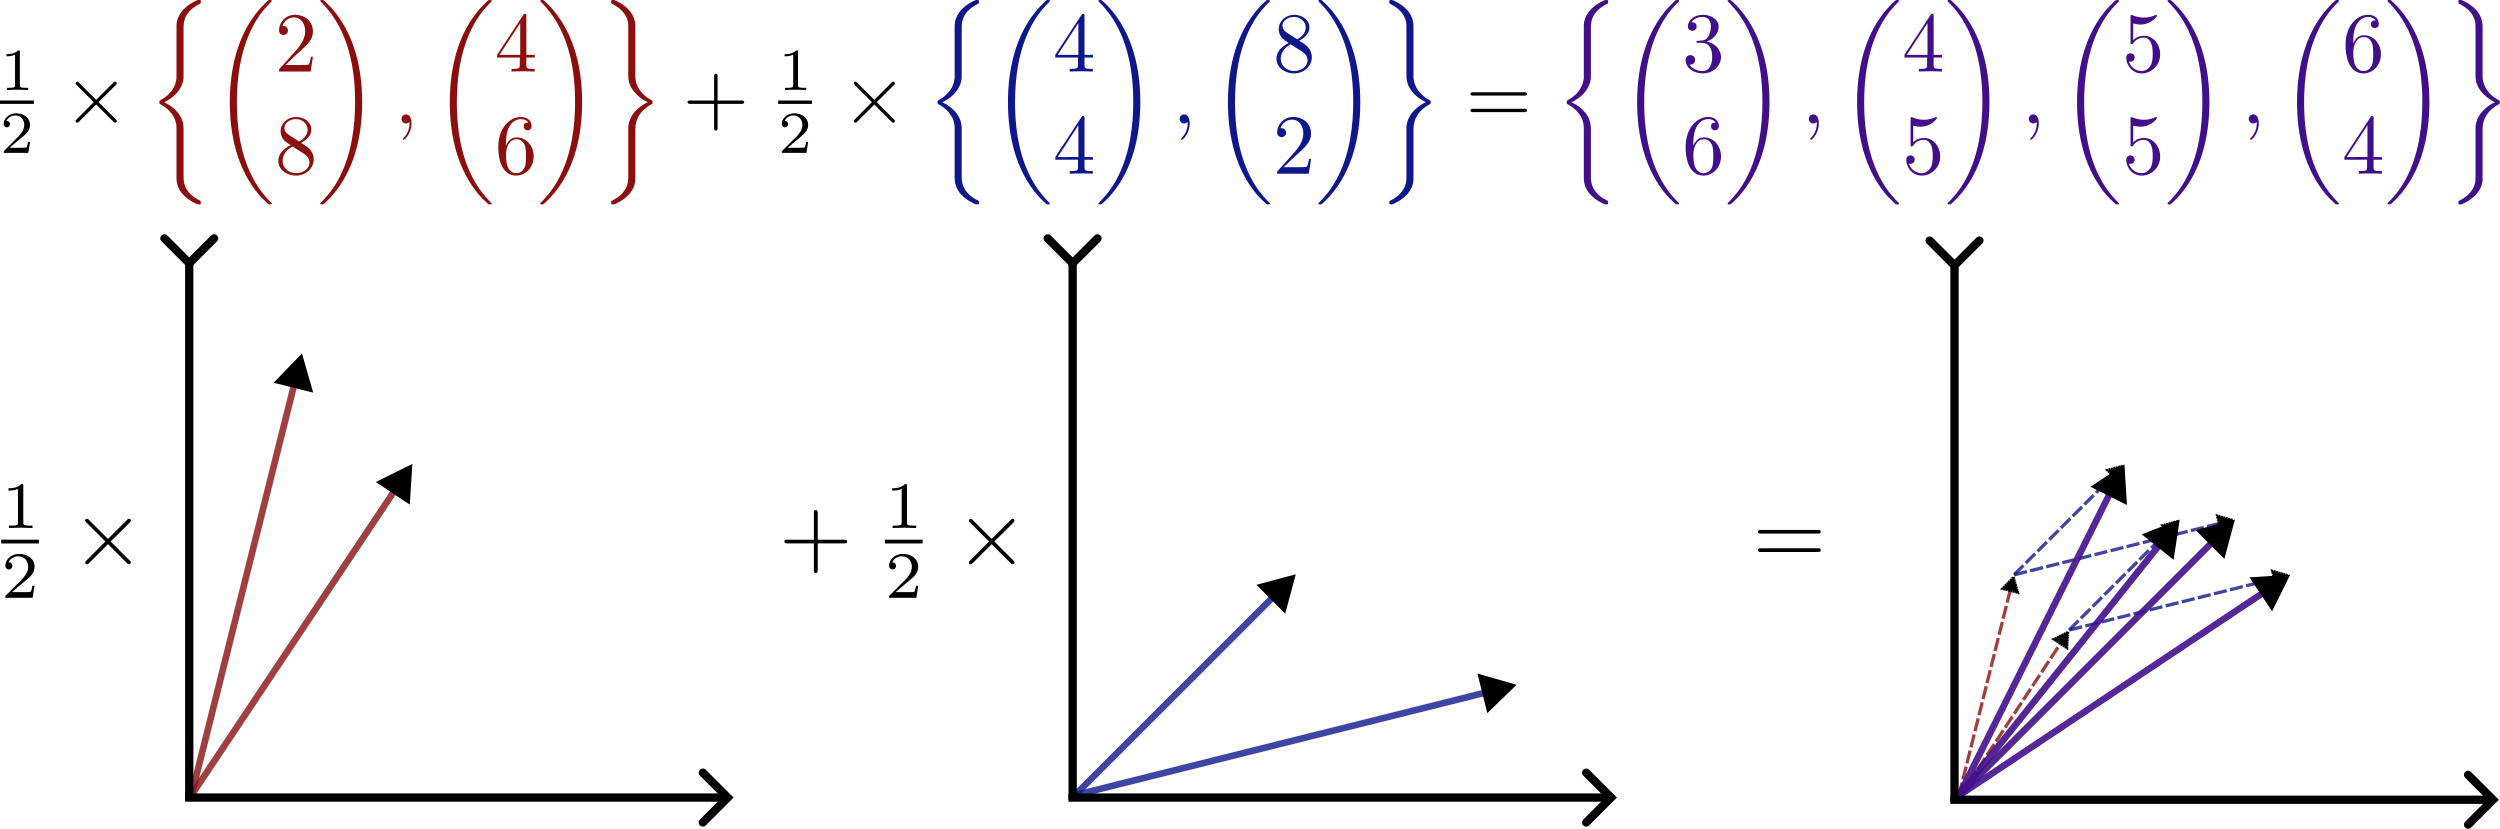 <?xml version="1.0" encoding="UTF-8" standalone="no"?>
<!-- Created with Inkscape (http://www.inkscape.org/) -->

<svg
   width="251.26mm"
   height="83.289mm"
   viewBox="0 0 251.26 83.289"
   version="1.1"
   id="svg1"
   sodipodi:docname="ch_arithmetic.svg"
   inkscape:version="1.3.2 (1:1.3.2+202311252150+091e20ef0f)"
   inkscape:export-filename="ch_arithmetic.pdf"
   inkscape:export-xdpi="96"
   inkscape:export-ydpi="96"
   xmlns:inkscape="http://www.inkscape.org/namespaces/inkscape"
   xmlns:sodipodi="http://sodipodi.sourceforge.net/DTD/sodipodi-0.dtd"
   xmlns="http://www.w3.org/2000/svg"
   xmlns:svg="http://www.w3.org/2000/svg">
  <sodipodi:namedview
     id="namedview1"
     pagecolor="#505050"
     bordercolor="#ffffff"
     borderopacity="1"
     inkscape:showpageshadow="0"
     inkscape:pageopacity="0"
     inkscape:pagecheckerboard="1"
     inkscape:deskcolor="#505050"
     inkscape:document-units="mm"
     showgrid="true"
     inkscape:zoom="2.0117766"
     inkscape:cx="427.73138"
     inkscape:cy="171.49021"
     inkscape:window-width="3840"
     inkscape:window-height="2096"
     inkscape:window-x="1080"
     inkscape:window-y="27"
     inkscape:window-maximized="1"
     inkscape:current-layer="layer1"
     showguides="false">
    <inkscape:grid
       id="grid4"
       units="mm"
       originx="5.375"
       originy="-4.82"
       spacingx="1"
       spacingy="1"
       empcolor="#0099e5"
       empopacity="0.302"
       color="#0099e5"
       opacity="0.149"
       empspacing="5"
       dotted="false"
       gridanglex="30"
       gridanglez="30"
       visible="true" />
  </sodipodi:namedview>
  <defs
     id="defs1">
    <marker
       style="overflow:visible"
       id="Triangle"
       refX="0"
       refY="0"
       orient="auto-start-reverse"
       inkscape:stockid="Triangle arrow"
       markerWidth="1"
       markerHeight="1"
       viewBox="0 0 1 1"
       inkscape:isstock="true"
       inkscape:collect="always"
       preserveAspectRatio="xMidYMid">
      <path
         transform="scale(0.5)"
         style="fill:context-stroke;fill-rule:evenodd;stroke:context-stroke;stroke-width:1pt"
         d="M 5.77,0 -2.88,5 V -5 Z"
         id="path135" />
    </marker>
    <marker
       style="overflow:visible"
       id="ArrowWideRounded"
       refX="0"
       refY="0"
       orient="auto-start-reverse"
       inkscape:stockid="Wide, rounded arrow"
       markerWidth="1"
       markerHeight="1"
       viewBox="0 0 1 1"
       inkscape:isstock="true"
       inkscape:collect="always"
       preserveAspectRatio="xMidYMid">
      <path
         style="fill:none;stroke:context-stroke;stroke-width:1;stroke-linecap:round"
         d="M 3,-3 0,0 3,3"
         transform="rotate(180,0.125,0)"
         sodipodi:nodetypes="ccc"
         id="path4" />
    </marker>
    <marker
       style="overflow:visible"
       id="Triangle-6"
       refX="0"
       refY="0"
       orient="auto-start-reverse"
       inkscape:stockid="Triangle arrow"
       markerWidth="1"
       markerHeight="1"
       viewBox="0 0 1 1"
       inkscape:isstock="true"
       inkscape:collect="always"
       preserveAspectRatio="xMidYMid">
      <path
         transform="scale(0.5)"
         style="fill:context-stroke;fill-rule:evenodd;stroke:context-stroke;stroke-width:1pt"
         d="M 5.77,0 -2.88,5 V -5 Z"
         id="path135-3" />
    </marker>
    <marker
       style="overflow:visible"
       id="ArrowWideRounded-7"
       refX="0"
       refY="0"
       orient="auto-start-reverse"
       inkscape:stockid="Wide, rounded arrow"
       markerWidth="1"
       markerHeight="1"
       viewBox="0 0 1 1"
       inkscape:isstock="true"
       inkscape:collect="always"
       preserveAspectRatio="xMidYMid">
      <path
         style="fill:none;stroke:context-stroke;stroke-width:1;stroke-linecap:round"
         d="M 3,-3 0,0 3,3"
         transform="rotate(180,0.125,0)"
         sodipodi:nodetypes="ccc"
         id="path4-5" />
    </marker>
    <marker
       style="overflow:visible"
       id="Triangle-3"
       refX="0"
       refY="0"
       orient="auto-start-reverse"
       inkscape:stockid="Triangle arrow"
       markerWidth="1"
       markerHeight="1"
       viewBox="0 0 1 1"
       inkscape:isstock="true"
       inkscape:collect="always"
       preserveAspectRatio="xMidYMid">
      <path
         transform="scale(0.5)"
         style="fill:context-stroke;fill-rule:evenodd;stroke:context-stroke;stroke-width:1pt"
         d="M 5.77,0 -2.88,5 V -5 Z"
         id="path135-5" />
    </marker>
    <marker
       style="overflow:visible"
       id="Triangle-6-6"
       refX="0"
       refY="0"
       orient="auto-start-reverse"
       inkscape:stockid="Triangle arrow"
       markerWidth="1"
       markerHeight="1"
       viewBox="0 0 1 1"
       inkscape:isstock="true"
       inkscape:collect="always"
       preserveAspectRatio="xMidYMid">
      <path
         transform="scale(0.5)"
         style="fill:context-stroke;fill-rule:evenodd;stroke:context-stroke;stroke-width:1pt"
         d="M 5.77,0 -2.88,5 V -5 Z"
         id="path135-3-2" />
    </marker>
    <marker
       style="overflow:visible"
       id="Triangle-9-3-7"
       refX="0"
       refY="0"
       orient="auto-start-reverse"
       inkscape:stockid="Triangle arrow"
       markerWidth="1"
       markerHeight="1"
       viewBox="0 0 1 1"
       inkscape:isstock="true"
       inkscape:collect="always"
       preserveAspectRatio="xMidYMid">
      <path
         transform="scale(0.5)"
         style="fill:context-stroke;fill-rule:evenodd;stroke:context-stroke;stroke-width:1pt"
         d="M 5.77,0 -2.88,5 V -5 Z"
         id="path135-7-1-7" />
    </marker>
    <marker
       style="overflow:visible"
       id="Triangle-6-2-9-6"
       refX="0"
       refY="0"
       orient="auto-start-reverse"
       inkscape:stockid="Triangle arrow"
       markerWidth="1"
       markerHeight="1"
       viewBox="0 0 1 1"
       inkscape:isstock="true"
       inkscape:collect="always"
       preserveAspectRatio="xMidYMid">
      <path
         transform="scale(0.5)"
         style="fill:context-stroke;fill-rule:evenodd;stroke:context-stroke;stroke-width:1pt"
         d="M 5.77,0 -2.88,5 V -5 Z"
         id="path135-3-28-4-7" />
    </marker>
    <marker
       style="overflow:visible"
       id="Triangle-3-6-3"
       refX="0"
       refY="0"
       orient="auto-start-reverse"
       inkscape:stockid="Triangle arrow"
       markerWidth="1"
       markerHeight="1"
       viewBox="0 0 1 1"
       inkscape:isstock="true"
       inkscape:collect="always"
       preserveAspectRatio="xMidYMid">
      <path
         transform="scale(0.5)"
         style="fill:context-stroke;fill-rule:evenodd;stroke:context-stroke;stroke-width:1pt"
         d="M 5.77,0 -2.88,5 V -5 Z"
         id="path135-5-2-6" />
    </marker>
    <marker
       style="overflow:visible"
       id="Triangle-6-6-6-5"
       refX="0"
       refY="0"
       orient="auto-start-reverse"
       inkscape:stockid="Triangle arrow"
       markerWidth="1"
       markerHeight="1"
       viewBox="0 0 1 1"
       inkscape:isstock="true"
       inkscape:collect="always"
       preserveAspectRatio="xMidYMid">
      <path
         transform="scale(0.5)"
         style="fill:context-stroke;fill-rule:evenodd;stroke:context-stroke;stroke-width:1pt"
         d="M 5.77,0 -2.88,5 V -5 Z"
         id="path135-3-2-1-6" />
    </marker>
    <marker
       style="overflow:visible"
       id="Triangle-3-6-0-3"
       refX="0"
       refY="0"
       orient="auto-start-reverse"
       inkscape:stockid="Triangle arrow"
       markerWidth="1"
       markerHeight="1"
       viewBox="0 0 1 1"
       inkscape:isstock="true"
       inkscape:collect="always"
       preserveAspectRatio="xMidYMid">
      <path
         transform="scale(0.5)"
         style="fill:context-stroke;fill-rule:evenodd;stroke:context-stroke;stroke-width:1pt"
         d="M 5.77,0 -2.88,5 V -5 Z"
         id="path135-5-2-9-9" />
    </marker>
    <marker
       style="overflow:visible"
       id="Triangle-6-6-6-1-4"
       refX="0"
       refY="0"
       orient="auto-start-reverse"
       inkscape:stockid="Triangle arrow"
       markerWidth="1"
       markerHeight="1"
       viewBox="0 0 1 1"
       inkscape:isstock="true"
       inkscape:collect="always"
       preserveAspectRatio="xMidYMid">
      <path
         transform="scale(0.5)"
         style="fill:context-stroke;fill-rule:evenodd;stroke:context-stroke;stroke-width:1pt"
         d="M 5.77,0 -2.88,5 V -5 Z"
         id="path135-3-2-1-7-8" />
    </marker>
    <marker
       style="overflow:visible"
       id="Triangle-3-3-1"
       refX="0"
       refY="0"
       orient="auto-start-reverse"
       inkscape:stockid="Triangle arrow"
       markerWidth="1"
       markerHeight="1"
       viewBox="0 0 1 1"
       inkscape:isstock="true"
       inkscape:collect="always"
       preserveAspectRatio="xMidYMid">
      <path
         transform="scale(0.5)"
         style="fill:context-stroke;fill-rule:evenodd;stroke:context-stroke;stroke-width:1pt"
         d="M 5.77,0 -2.88,5 V -5 Z"
         id="path135-5-6-2" />
    </marker>
    <marker
       style="overflow:visible"
       id="Triangle-6-6-1-93"
       refX="0"
       refY="0"
       orient="auto-start-reverse"
       inkscape:stockid="Triangle arrow"
       markerWidth="1"
       markerHeight="1"
       viewBox="0 0 1 1"
       inkscape:isstock="true"
       inkscape:collect="always"
       preserveAspectRatio="xMidYMid">
      <path
         transform="scale(0.5)"
         style="fill:context-stroke;fill-rule:evenodd;stroke:context-stroke;stroke-width:1pt"
         d="M 5.77,0 -2.88,5 V -5 Z"
         id="path135-3-2-0-9" />
    </marker>
    <marker
       style="overflow:visible"
       id="Triangle-3-3-5-0"
       refX="0"
       refY="0"
       orient="auto-start-reverse"
       inkscape:stockid="Triangle arrow"
       markerWidth="1"
       markerHeight="1"
       viewBox="0 0 1 1"
       inkscape:isstock="true"
       inkscape:collect="always"
       preserveAspectRatio="xMidYMid">
      <path
         transform="scale(0.5)"
         style="fill:context-stroke;fill-rule:evenodd;stroke:context-stroke;stroke-width:1pt"
         d="M 5.77,0 -2.88,5 V -5 Z"
         id="path135-5-6-6-8" />
    </marker>
    <marker
       style="overflow:visible"
       id="Triangle-6-6-1-9-8"
       refX="0"
       refY="0"
       orient="auto-start-reverse"
       inkscape:stockid="Triangle arrow"
       markerWidth="1"
       markerHeight="1"
       viewBox="0 0 1 1"
       inkscape:isstock="true"
       inkscape:collect="always"
       preserveAspectRatio="xMidYMid">
      <path
         transform="scale(0.5)"
         style="fill:context-stroke;fill-rule:evenodd;stroke:context-stroke;stroke-width:1pt"
         d="M 5.77,0 -2.88,5 V -5 Z"
         id="path135-3-2-0-3-5" />
    </marker>
    <marker
       style="overflow:visible"
       id="ArrowWideRounded-7-8-0"
       refX="0"
       refY="0"
       orient="auto-start-reverse"
       inkscape:stockid="Wide, rounded arrow"
       markerWidth="1"
       markerHeight="1"
       viewBox="0 0 1 1"
       inkscape:isstock="true"
       inkscape:collect="always"
       preserveAspectRatio="xMidYMid">
      <path
         style="fill:none;stroke:context-stroke;stroke-width:1;stroke-linecap:round"
         d="M 3,-3 0,0 3,3"
         transform="rotate(180,0.125,0)"
         sodipodi:nodetypes="ccc"
         id="path4-5-7-9" />
    </marker>
  </defs>
  <g
     inkscape:label="Layer 1"
     inkscape:groupmode="layer"
     id="layer1"
     transform="translate(5.375,-4.82)">
    <g
       id="id-50c964de-4cc4-436b-a3cd-679847f8990c"
       transform="matrix(0.859,0,0,0.859,-134.151,-102.383)"
       style="display:inline">
      <g
         style="fill:#000000;fill-opacity:1"
         id="id-7aad4fc7-831d-4200-bb49-b1dea16d1ec1">
        <g
           transform="translate(149.908,135.325)"
           id="g6081">
          <path
             style="stroke:none;stroke-width:0"
             d="m 2.328,-4.438 c 0,-0.188 0,-0.188 -0.203,-0.188 -0.453,0.438 -1.078,0.438 -1.359,0.438 v 0.25 c 0.156,0 0.625,0 1,-0.188 v 3.547 c 0,0.234 0,0.328 -0.688,0.328 H 0.812 V 0 c 0.125,0 0.984,-0.031 1.234,-0.031 0.219,0 1.094,0.031 1.25,0.031 V -0.25 H 3.031 c -0.703,0 -0.703,-0.094 -0.703,-0.328 z m 0,0"
             id="id-b7cc5cb9-3ac3-438d-824a-32bafae7ae10" />
        </g>
      </g>
      <path
         style="fill:none;stroke:#000000;stroke-width:0.398;stroke-linecap:butt;stroke-linejoin:miter;stroke-miterlimit:10;stroke-opacity:1"
         d="M -0.002,-8.125e-4 H 3.971"
         transform="matrix(1,0,0,-1,149.908,136.757)"
         id="id-5a3a9465-e000-4d3b-829d-9c501ae60d9e" />
      <g
         style="fill:#000000;fill-opacity:1"
         id="id-6ca7f756-db45-4e47-be22-c4efd76b5cd3">
        <g
           transform="translate(149.908,142.683)"
           id="g88">
          <path
             style="stroke:none;stroke-width:0"
             d="M 3.516,-1.266 H 3.281 c -0.016,0.156 -0.094,0.562 -0.188,0.625 C 3.047,-0.594 2.516,-0.594 2.406,-0.594 H 1.125 c 0.734,-0.641 0.984,-0.844 1.391,-1.172 0.516,-0.406 1,-0.844 1,-1.5 0,-0.844 -0.734,-1.359 -1.625,-1.359 -0.859,0 -1.453,0.609 -1.453,1.25 0,0.344 0.297,0.391 0.375,0.391 0.156,0 0.359,-0.125 0.359,-0.375 0,-0.125 -0.047,-0.375 -0.406,-0.375 C 0.984,-4.219 1.453,-4.375 1.781,-4.375 c 0.703,0 1.062,0.547 1.062,1.109 0,0.609 -0.438,1.078 -0.656,1.328 L 0.516,-0.266 C 0.438,-0.203 0.438,-0.188 0.438,0 h 2.875 z m 0,0"
             id="id-d5df234c-d0e0-4742-8d0e-79a1ec24e847" />
        </g>
      </g>
      <g
         style="fill:#000000;fill-opacity:1"
         id="id-4f83ce63-cc86-4b77-ae1a-7aac12b79dd0">
        <g
           transform="translate(157.288,139.248)"
           id="g6117">
          <path
             style="stroke:none;stroke-width:0"
             d="M 3.875,-2.766 1.891,-4.75 C 1.766,-4.875 1.75,-4.891 1.672,-4.891 1.562,-4.891 1.469,-4.812 1.469,-4.688 c 0,0.062 0.016,0.078 0.125,0.188 l 2,2 -2,2.016 c -0.109,0.109 -0.125,0.125 -0.125,0.188 0,0.125 0.094,0.203 0.203,0.203 0.078,0 0.094,-0.016 0.219,-0.141 L 3.875,-2.219 l 2.062,2.062 c 0.016,0.016 0.078,0.062 0.141,0.062 0.125,0 0.203,-0.078 0.203,-0.203 0,-0.016 0,-0.047 -0.031,-0.109 C 6.234,-0.422 4.656,-1.984 4.156,-2.5 l 1.828,-1.812 c 0.047,-0.062 0.203,-0.188 0.25,-0.25 0,-0.016 0.047,-0.062 0.047,-0.125 0,-0.125 -0.078,-0.203 -0.203,-0.203 C 6,-4.891 5.969,-4.859 5.859,-4.75 Z m 0,0"
             id="id-f20b5fda-e05b-4abc-8b4d-10db85450bcf" />
        </g>
      </g>
      <g
         style="fill:#8c0f0f;fill-opacity:1"
         id="id-cea2bcf0-6f61-419f-98cc-76efb0d851c2">
        <g
           transform="translate(167.251,125.2)"
           id="g2416"
           style="fill:#8c0f0f;fill-opacity:1">
          <path
             style="fill:#8c0f0f;fill-opacity:1;stroke:none;stroke-width:0;stroke-opacity:1"
             d="m 4.141,14.844 c 0,-0.469 0,-1.203 -0.625,-2.016 C 3.125,12.328 2.562,11.875 1.875,11.562 3.812,10.625 4.141,9.188 4.141,8.625 v -5.75 c 0,-0.609 0,-1.891 1.938,-2.844 0.078,-0.047 0.078,-0.062 0.078,-0.203 0,-0.219 0,-0.234 -0.219,-0.234 -0.141,0 -0.156,0 -0.422,0.125 C 4.531,0.203 3.562,1 3.344,2.219 3.312,2.406 3.312,2.5 3.312,3.172 V 7.781 c 0,0.297 0,0.828 0,0.938 -0.094,1.047 -0.703,1.953 -1.844,2.578 -0.156,0.094 -0.156,0.094 -0.156,0.25 0,0.172 0,0.188 0.141,0.266 0.672,0.375 1.625,1.094 1.828,2.328 C 3.312,14.375 3.312,14.391 3.312,14.5 v 5.922 c 0,1.453 1,2.391 2.234,2.984 0.219,0.109 0.25,0.109 0.391,0.109 0.219,0 0.219,0 0.219,-0.219 0,-0.156 0,-0.172 -0.078,-0.219 C 5.656,22.875 4.375,22.234 4.172,20.797 c -0.031,-0.141 -0.031,-0.25 -0.031,-0.844 z m 0,0"
             id="id-716a55ba-db6d-4233-adf8-f5bd7c6ed006" />
        </g>
        <g
           transform="translate(174.723,125.2)"
           id="g7088"
           style="fill:#8c0f0f;fill-opacity:1;stroke:none;stroke-opacity:1">
          <path
             style="fill:#8c0f0f;fill-opacity:1;stroke:none;stroke-width:0;stroke-opacity:1"
             d="m 6.984,23.422 c 0,-0.047 -0.031,-0.062 -0.047,-0.094 -0.375,-0.375 -1.031,-1.031 -1.703,-2.109 C 3.625,18.641 2.906,15.406 2.906,11.562 c 0,-2.688 0.359,-6.141 2,-9.109 C 5.688,1.031 6.516,0.219 6.953,-0.219 c 0.031,-0.031 0.031,-0.047 0.031,-0.078 0,-0.109 -0.078,-0.109 -0.219,-0.109 -0.141,0 -0.156,0 -0.312,0.156 -3.328,3.047 -4.375,7.609 -4.375,11.797 0,3.922 0.891,7.875 3.422,10.859 0.203,0.219 0.578,0.625 0.984,0.984 0.125,0.125 0.141,0.125 0.281,0.125 0.141,0 0.219,0 0.219,-0.094 z m 0,0"
             id="id-864be86a-83a3-4951-ac25-30018f7bb5e0" />
        </g>
      </g>
      <g
         style="fill:#8c0f0f;fill-opacity:1;stroke:none;stroke-opacity:1"
         id="id-6a0ed711-9bd2-4cbb-b927-aed15cbde80a">
        <g
           transform="translate(182.057,133.171)"
           id="g2155"
           style="fill:#8c0f0f;fill-opacity:1;stroke:none;stroke-opacity:1">
          <path
             style="fill:#8c0f0f;fill-opacity:1;stroke:none;stroke-width:0;stroke-opacity:1"
             d="m 1.266,-0.766 1.062,-1.031 c 1.547,-1.375 2.141,-1.906 2.141,-2.906 0,-1.141 -0.891,-1.938 -2.109,-1.938 -1.125,0 -1.859,0.922 -1.859,1.812 0,0.547 0.5,0.547 0.531,0.547 0.172,0 0.516,-0.109 0.516,-0.531 0,-0.25 -0.188,-0.516 -0.531,-0.516 -0.078,0 -0.094,0 -0.125,0.016 0.219,-0.656 0.766,-1.016 1.344,-1.016 0.906,0 1.328,0.812 1.328,1.625 C 3.562,-3.906 3.078,-3.125 2.516,-2.5 l -1.906,2.125 C 0.5,-0.266 0.5,-0.234 0.5,0 H 4.203 L 4.469,-1.734 H 4.234 C 4.172,-1.438 4.109,-1 4,-0.844 3.938,-0.766 3.281,-0.766 3.062,-0.766 Z m 0,0"
             id="id-27676c21-bfca-467b-8ea6-9bf8576058de" />
        </g>
      </g>
      <g
         style="fill:#8c0f0f;fill-opacity:1;stroke:none;stroke-opacity:1"
         id="id-fe8f806b-7b3c-4f13-8e40-d9bd828f9889">
        <g
           transform="translate(182.057,145.126)"
           id="g9663"
           style="fill:#8c0f0f;fill-opacity:1;stroke:none;stroke-opacity:1">
          <path
             style="fill:#8c0f0f;fill-opacity:1;stroke:none;stroke-width:0;stroke-opacity:1"
             d="m 1.625,-4.562 c -0.453,-0.297 -0.5,-0.625 -0.5,-0.797 0,-0.609 0.656,-1.031 1.359,-1.031 0.719,0 1.359,0.516 1.359,1.234 0,0.578 -0.391,1.047 -0.984,1.391 z m 1.453,0.953 C 3.797,-3.984 4.281,-4.5 4.281,-5.156 c 0,-0.922 -0.875,-1.484 -1.781,-1.484 -1,0 -1.812,0.734 -1.812,1.672 0,0.172 0.016,0.625 0.438,1.094 0.109,0.109 0.484,0.359 0.734,0.531 C 1.281,-3.047 0.422,-2.5 0.422,-1.5 c 0,1.047 1.016,1.719 2.062,1.719 1.125,0 2.078,-0.828 2.078,-1.891 0,-0.359 -0.109,-0.812 -0.5,-1.234 C 3.875,-3.109 3.719,-3.203 3.078,-3.609 Z m -1,0.422 1.234,0.781 c 0.281,0.188 0.75,0.484 0.75,1.094 0,0.734 -0.75,1.25 -1.562,1.25 -0.859,0 -1.578,-0.609 -1.578,-1.438 0,-0.578 0.312,-1.219 1.156,-1.688 z m 0,0"
             id="id-1b7e9a28-e25b-40d7-9817-5c2d88c363d8" />
        </g>
      </g>
      <g
         style="fill:#8c0f0f;fill-opacity:1;stroke:none;stroke-opacity:1"
         id="id-03b94ad0-845b-44c3-8f75-2e546f3a5be2">
        <g
           transform="translate(187.038,125.201)"
           id="g7123"
           style="fill:#8c0f0f;fill-opacity:1;stroke:none;stroke-opacity:1">
          <path
             style="fill:#8c0f0f;fill-opacity:1;stroke:none;stroke-width:0;stroke-opacity:1"
             d="M 5.25,11.562 C 5.25,7.641 4.359,3.703 1.828,0.719 1.625,0.484 1.25,0.078 0.844,-0.281 c -0.125,-0.125 -0.141,-0.125 -0.281,-0.125 -0.125,0 -0.219,0 -0.219,0.109 0,0.031 0.047,0.078 0.062,0.094 0.344,0.359 1.016,1.031 1.688,2.109 1.609,2.562 2.328,5.812 2.328,9.641 0,2.688 -0.359,6.141 -2,9.125 -0.781,1.406 -1.609,2.234 -2.031,2.656 -0.016,0.031 -0.047,0.062 -0.047,0.094 0,0.094 0.094,0.094 0.219,0.094 0.141,0 0.156,0 0.312,-0.156 C 4.203,20.328 5.25,15.766 5.25,11.562 Z m 0,0"
             id="id-5b0429b1-d443-4dee-82f8-d8ffba27294a" />
        </g>
      </g>
      <g
         style="fill:#8c0f0f;fill-opacity:1;stroke:none;stroke-opacity:1"
         id="id-2348b4f0-5ebd-4156-a56a-67c9ad4b41c6">
        <g
           transform="translate(196.032,139.248)"
           id="g8715"
           style="fill:#8c0f0f;fill-opacity:1;stroke:none;stroke-opacity:1">
          <path
             style="fill:#8c0f0f;fill-opacity:1;stroke:none;stroke-width:0;stroke-opacity:1"
             d="m 2.031,-0.016 c 0,-0.656 -0.25,-1.047 -0.641,-1.047 -0.328,0 -0.531,0.25 -0.531,0.531 C 0.859,-0.266 1.062,0 1.391,0 1.5,0 1.641,-0.047 1.734,-0.125 1.766,-0.156 1.781,-0.156 1.781,-0.156 c 0.016,0 0.016,0 0.016,0.141 0,0.75 -0.344,1.344 -0.672,1.672 -0.109,0.109 -0.109,0.125 -0.109,0.156 0,0.078 0.047,0.109 0.094,0.109 0.109,0 0.922,-0.766 0.922,-1.938 z m 0,0"
             id="id-f7597758-5bc3-48ad-978a-63a313237f8a" />
        </g>
      </g>
      <g
         style="fill:#8c0f0f;fill-opacity:1;stroke:none;stroke-opacity:1"
         id="id-daea37f4-5d3f-4ba6-a8f1-6b968da81b97">
        <g
           transform="translate(200.46,125.201)"
           id="g3166"
           style="fill:#8c0f0f;fill-opacity:1;stroke:none;stroke-opacity:1">
          <path
             style="fill:#8c0f0f;fill-opacity:1;stroke:none;stroke-width:0;stroke-opacity:1"
             d="m 6.984,23.422 c 0,-0.047 -0.031,-0.062 -0.047,-0.094 -0.375,-0.375 -1.031,-1.031 -1.703,-2.109 C 3.625,18.641 2.906,15.406 2.906,11.562 c 0,-2.688 0.359,-6.141 2,-9.109 C 5.688,1.031 6.516,0.219 6.953,-0.219 c 0.031,-0.031 0.031,-0.047 0.031,-0.078 0,-0.109 -0.078,-0.109 -0.219,-0.109 -0.141,0 -0.156,0 -0.312,0.156 -3.328,3.047 -4.375,7.609 -4.375,11.797 0,3.922 0.891,7.875 3.422,10.859 0.203,0.219 0.578,0.625 0.984,0.984 0.125,0.125 0.141,0.125 0.281,0.125 0.141,0 0.219,0 0.219,-0.094 z m 0,0"
             id="id-e704afb3-9869-4265-b5b7-21f9514efd7c" />
        </g>
      </g>
      <g
         style="fill:#8c0f0f;fill-opacity:1;stroke:none;stroke-opacity:1"
         id="id-92ac86b2-4a70-4da2-9449-5262bf757cf7">
        <g
           transform="translate(207.794,133.171)"
           id="g9109"
           style="fill:#8c0f0f;fill-opacity:1;stroke:none;stroke-opacity:1">
          <path
             style="fill:#8c0f0f;fill-opacity:1;stroke:none;stroke-width:0;stroke-opacity:1"
             d="m 2.938,-1.641 v 0.859 c 0,0.359 -0.031,0.469 -0.766,0.469 H 1.969 V 0 C 2.375,-0.031 2.891,-0.031 3.312,-0.031 c 0.422,0 0.938,0 1.359,0.031 v -0.312 h -0.219 c -0.734,0 -0.75,-0.109 -0.75,-0.469 V -1.641 H 4.688 v -0.312 H 3.703 v -4.531 c 0,-0.203 0,-0.266 -0.172,-0.266 -0.078,0 -0.109,0 -0.188,0.125 l -3.062,4.672 v 0.312 z m 0.047,-0.312 H 0.562 l 2.422,-3.719 z m 0,0"
             id="id-e9180cce-d622-428c-be35-2b56bc634695" />
        </g>
      </g>
      <g
         style="fill:#8c0f0f;fill-opacity:1;stroke:none;stroke-opacity:1"
         id="id-6ad7d00d-b8e2-4b1e-b041-f8609a2fae2c">
        <g
           transform="translate(207.794,145.126)"
           id="g6526"
           style="fill:#8c0f0f;fill-opacity:1;stroke:none;stroke-opacity:1">
          <path
             style="fill:#8c0f0f;fill-opacity:1;stroke:none;stroke-width:0;stroke-opacity:1"
             d="m 1.312,-3.266 v -0.25 c 0,-2.516 1.234,-2.875 1.75,-2.875 0.234,0 0.656,0.062 0.875,0.406 -0.156,0 -0.547,0 -0.547,0.438 0,0.312 0.234,0.469 0.453,0.469 0.156,0 0.469,-0.094 0.469,-0.484 0,-0.594 -0.438,-1.078 -1.266,-1.078 -1.281,0 -2.625,1.281 -2.625,3.484 0,2.672 1.156,3.375 2.078,3.375 1.109,0 2.062,-0.938 2.062,-2.25 0,-1.266 -0.891,-2.219 -2,-2.219 -0.672,0 -1.047,0.5 -1.25,0.984 z M 2.5,-0.062 c -0.625,0 -0.922,-0.594 -0.984,-0.75 -0.188,-0.469 -0.188,-1.266 -0.188,-1.438 0,-0.781 0.328,-1.781 1.219,-1.781 0.172,0 0.625,0 0.938,0.625 0.172,0.359 0.172,0.875 0.172,1.359 0,0.484 0,0.984 -0.172,1.344 C 3.188,-0.109 2.734,-0.062 2.5,-0.062 Z m 0,0"
             id="id-69bab49a-cb8a-401c-b097-700b2911d72f" />
        </g>
      </g>
      <g
         style="fill:#8c0f0f;fill-opacity:1;stroke:none;stroke-opacity:1"
         id="id-ce2db540-4c90-4840-8301-eaddfa645a1f">
        <g
           transform="translate(212.775,125.201)"
           id="g4524"
           style="fill:#8c0f0f;fill-opacity:1;stroke:none;stroke-opacity:1">
          <path
             style="fill:#8c0f0f;fill-opacity:1;stroke:none;stroke-width:0;stroke-opacity:1"
             d="M 5.25,11.562 C 5.25,7.641 4.359,3.703 1.828,0.719 1.625,0.484 1.25,0.078 0.844,-0.281 c -0.125,-0.125 -0.141,-0.125 -0.281,-0.125 -0.125,0 -0.219,0 -0.219,0.109 0,0.031 0.047,0.078 0.062,0.094 0.344,0.359 1.016,1.031 1.688,2.109 1.609,2.562 2.328,5.812 2.328,9.641 0,2.688 -0.359,6.141 -2,9.125 -0.781,1.406 -1.609,2.234 -2.031,2.656 -0.016,0.031 -0.047,0.062 -0.047,0.094 0,0.094 0.094,0.094 0.219,0.094 0.141,0 0.156,0 0.312,-0.156 C 4.203,20.328 5.25,15.766 5.25,11.562 Z m 0,0"
             id="id-f3ef35ee-5795-49d9-b7ce-42a92b13d419" />
        </g>
        <g
           transform="translate(220.108,125.201)"
           id="g7859"
           style="fill:#8c0f0f;fill-opacity:1;stroke:none;stroke-opacity:1">
          <path
             style="fill:#8c0f0f;fill-opacity:1;stroke:none;stroke-width:0;stroke-opacity:1"
             d="m 4.141,14.688 c 0,-1.188 0.609,-2.203 1.938,-2.922 0.078,-0.031 0.078,-0.047 0.078,-0.203 0,-0.172 0,-0.172 -0.109,-0.234 C 4.25,10.375 4.141,8.906 4.141,8.609 V 2.688 C 4.141,1.25 3.156,0.297 1.906,-0.297 1.688,-0.406 1.672,-0.406 1.531,-0.406 c -0.219,0 -0.219,0.016 -0.219,0.234 0,0.141 0,0.156 0.078,0.219 C 1.828,0.25 3.094,0.891 3.297,2.328 3.312,2.469 3.312,2.578 3.312,3.172 V 8.281 c 0,0.469 0,1.203 0.641,2 0.391,0.5 0.953,0.969 1.641,1.266 -1.938,0.938 -2.281,2.375 -2.281,2.953 v 5.734 c 0,0.516 0,1.094 -0.578,1.828 -0.438,0.562 -0.938,0.812 -1.359,1.031 -0.062,0.031 -0.062,0.078 -0.062,0.203 0,0.203 0,0.219 0.219,0.219 0.141,0 0.156,0 0.406,-0.125 1,-0.484 1.969,-1.266 2.172,-2.484 0.031,-0.203 0.031,-0.297 0.031,-0.953 z m 0,0"
             id="id-693338b2-1649-4941-be7a-6985a838a8b6" />
        </g>
      </g>
      <g
         style="fill:#000000;fill-opacity:1"
         id="id-f50061be-316d-41c6-a830-9c1a2c435d87">
        <g
           transform="translate(229.794,139.248)"
           id="g8619">
          <path
             style="stroke:none;stroke-width:0"
             d="m 4.078,-2.297 h 2.781 C 7,-2.297 7.188,-2.297 7.188,-2.5 7.188,-2.688 7,-2.688 6.859,-2.688 h -2.781 v -2.797 c 0,-0.141 0,-0.328 -0.203,-0.328 -0.203,0 -0.203,0.188 -0.203,0.328 V -2.688 h -2.781 c -0.141,0 -0.328,0 -0.328,0.188 0,0.203 0.188,0.203 0.328,0.203 h 2.781 V 0.5 c 0,0.141 0,0.328 0.203,0.328 0.203,0 0.203,-0.188 0.203,-0.328 z m 0,0"
             id="id-8954328e-a85e-4c35-8e51-780bb5ade49d" />
        </g>
      </g>
      <g
         style="fill:#000000;fill-opacity:1"
         id="id-596d1e90-4278-462c-939b-428d92db32e3">
        <g
           transform="translate(240.953,135.325)"
           id="g3270">
          <path
             style="stroke:none;stroke-width:0"
             d="m 2.328,-4.438 c 0,-0.188 0,-0.188 -0.203,-0.188 -0.453,0.438 -1.078,0.438 -1.359,0.438 v 0.25 c 0.156,0 0.625,0 1,-0.188 v 3.547 c 0,0.234 0,0.328 -0.688,0.328 H 0.812 V 0 c 0.125,0 0.984,-0.031 1.234,-0.031 0.219,0 1.094,0.031 1.25,0.031 V -0.25 H 3.031 c -0.703,0 -0.703,-0.094 -0.703,-0.328 z m 0,0"
             id="id-0742b16f-d5d9-4a2b-a40e-cfd7df927532" />
        </g>
      </g>
      <path
         style="fill:none;stroke:#000000;stroke-width:0.398;stroke-linecap:butt;stroke-linejoin:miter;stroke-miterlimit:10;stroke-opacity:1"
         d="m 0.001,-8.125e-4 h 3.969"
         transform="matrix(1,0,0,-1,240.952,136.757)"
         id="id-e607cd1f-ebd1-4920-92c2-c47900efa5a6" />
      <g
         style="fill:#000000;fill-opacity:1"
         id="id-2dded99a-aae1-4cef-b187-cc6ac4e8b5a8">
        <g
           transform="translate(240.952,142.683)"
           id="g4409">
          <path
             style="stroke:none;stroke-width:0"
             d="M 3.516,-1.266 H 3.281 c -0.016,0.156 -0.094,0.562 -0.188,0.625 C 3.047,-0.594 2.516,-0.594 2.406,-0.594 H 1.125 c 0.734,-0.641 0.984,-0.844 1.391,-1.172 0.516,-0.406 1,-0.844 1,-1.5 0,-0.844 -0.734,-1.359 -1.625,-1.359 -0.859,0 -1.453,0.609 -1.453,1.25 0,0.344 0.297,0.391 0.375,0.391 0.156,0 0.359,-0.125 0.359,-0.375 0,-0.125 -0.047,-0.375 -0.406,-0.375 C 0.984,-4.219 1.453,-4.375 1.781,-4.375 c 0.703,0 1.062,0.547 1.062,1.109 0,0.609 -0.438,1.078 -0.656,1.328 L 0.516,-0.266 C 0.438,-0.203 0.438,-0.188 0.438,0 h 2.875 z m 0,0"
             id="id-56cb9cfa-85c8-4df3-819f-884df53754b0" />
        </g>
      </g>
      <g
         style="fill:#000000;fill-opacity:1"
         id="id-7a7cf48d-dfab-45dd-9ed1-509b83fec1d0">
        <g
           transform="translate(248.333,139.248)"
           id="g3001">
          <path
             style="stroke:none;stroke-width:0"
             d="M 3.875,-2.766 1.891,-4.75 C 1.766,-4.875 1.75,-4.891 1.672,-4.891 1.562,-4.891 1.469,-4.812 1.469,-4.688 c 0,0.062 0.016,0.078 0.125,0.188 l 2,2 -2,2.016 c -0.109,0.109 -0.125,0.125 -0.125,0.188 0,0.125 0.094,0.203 0.203,0.203 0.078,0 0.094,-0.016 0.219,-0.141 L 3.875,-2.219 l 2.062,2.062 c 0.016,0.016 0.078,0.062 0.141,0.062 0.125,0 0.203,-0.078 0.203,-0.203 0,-0.016 0,-0.047 -0.031,-0.109 C 6.234,-0.422 4.656,-1.984 4.156,-2.5 l 1.828,-1.812 c 0.047,-0.062 0.203,-0.188 0.25,-0.25 0,-0.016 0.047,-0.062 0.047,-0.125 0,-0.125 -0.078,-0.203 -0.203,-0.203 C 6,-4.891 5.969,-4.859 5.859,-4.75 Z m 0,0"
             id="id-be691365-ceec-41ab-86bb-c7140c248bd8" />
        </g>
      </g>
      <g
         style="fill:#0f178b;fill-opacity:1"
         id="id-6b577b00-5653-49fa-a662-e2fd9c921a67">
        <g
           transform="translate(258.296,125.2)"
           id="g603"
           style="fill:#0f178b;fill-opacity:1">
          <path
             style="fill:#0f178b;fill-opacity:1;stroke:none;stroke-width:0"
             d="m 4.141,14.844 c 0,-0.469 0,-1.203 -0.625,-2.016 C 3.125,12.328 2.562,11.875 1.875,11.562 3.812,10.625 4.141,9.188 4.141,8.625 v -5.75 c 0,-0.609 0,-1.891 1.938,-2.844 0.078,-0.047 0.078,-0.062 0.078,-0.203 0,-0.219 0,-0.234 -0.219,-0.234 -0.141,0 -0.156,0 -0.422,0.125 C 4.531,0.203 3.562,1 3.344,2.219 3.312,2.406 3.312,2.5 3.312,3.172 V 7.781 c 0,0.297 0,0.828 0,0.938 -0.094,1.047 -0.703,1.953 -1.844,2.578 -0.156,0.094 -0.156,0.094 -0.156,0.25 0,0.172 0,0.188 0.141,0.266 0.672,0.375 1.625,1.094 1.828,2.328 C 3.312,14.375 3.312,14.391 3.312,14.5 v 5.922 c 0,1.453 1,2.391 2.234,2.984 0.219,0.109 0.25,0.109 0.391,0.109 0.219,0 0.219,0 0.219,-0.219 0,-0.156 0,-0.172 -0.078,-0.219 C 5.656,22.875 4.375,22.234 4.172,20.797 c -0.031,-0.141 -0.031,-0.25 -0.031,-0.844 z m 0,0"
             id="id-f33e22fd-17ea-4562-805d-2bb4917bb8d9" />
        </g>
        <g
           transform="translate(265.768,125.2)"
           id="g9076"
           style="fill:#0f178b;fill-opacity:1">
          <path
             style="fill:#0f178b;fill-opacity:1;stroke:none;stroke-width:0"
             d="m 6.984,23.422 c 0,-0.047 -0.031,-0.062 -0.047,-0.094 -0.375,-0.375 -1.031,-1.031 -1.703,-2.109 C 3.625,18.641 2.906,15.406 2.906,11.562 c 0,-2.688 0.359,-6.141 2,-9.109 C 5.688,1.031 6.516,0.219 6.953,-0.219 c 0.031,-0.031 0.031,-0.047 0.031,-0.078 0,-0.109 -0.078,-0.109 -0.219,-0.109 -0.141,0 -0.156,0 -0.312,0.156 -3.328,3.047 -4.375,7.609 -4.375,11.797 0,3.922 0.891,7.875 3.422,10.859 0.203,0.219 0.578,0.625 0.984,0.984 0.125,0.125 0.141,0.125 0.281,0.125 0.141,0 0.219,0 0.219,-0.094 z m 0,0"
             id="id-0bb7182b-f63b-4eee-97b1-fd873675870c" />
        </g>
      </g>
      <g
         style="fill:#0f178b;fill-opacity:1"
         id="id-e7c7736f-60a6-416e-ad7d-dde0f5d1e719">
        <g
           transform="translate(273.101,133.171)"
           id="g3766"
           style="fill:#0f178b;fill-opacity:1">
          <path
             style="fill:#0f178b;fill-opacity:1;stroke:none;stroke-width:0"
             d="m 2.938,-1.641 v 0.859 c 0,0.359 -0.031,0.469 -0.766,0.469 H 1.969 V 0 C 2.375,-0.031 2.891,-0.031 3.312,-0.031 c 0.422,0 0.938,0 1.359,0.031 v -0.312 h -0.219 c -0.734,0 -0.75,-0.109 -0.75,-0.469 V -1.641 H 4.688 v -0.312 H 3.703 v -4.531 c 0,-0.203 0,-0.266 -0.172,-0.266 -0.078,0 -0.109,0 -0.188,0.125 l -3.062,4.672 v 0.312 z m 0.047,-0.312 H 0.562 l 2.422,-3.719 z m 0,0"
             id="id-e3c9f2f4-37de-4338-a5ed-a11da489ac0e" />
        </g>
      </g>
      <g
         style="fill:#0f178b;fill-opacity:1"
         id="id-2d8ab3c5-b5cb-4fb1-9fbb-ae1c213b6c2c">
        <g
           transform="translate(273.101,145.126)"
           id="g5950"
           style="fill:#0f178b;fill-opacity:1">
          <path
             style="fill:#0f178b;fill-opacity:1;stroke:none;stroke-width:0"
             d="m 2.938,-1.641 v 0.859 c 0,0.359 -0.031,0.469 -0.766,0.469 H 1.969 V 0 C 2.375,-0.031 2.891,-0.031 3.312,-0.031 c 0.422,0 0.938,0 1.359,0.031 v -0.312 h -0.219 c -0.734,0 -0.75,-0.109 -0.75,-0.469 V -1.641 H 4.688 v -0.312 H 3.703 v -4.531 c 0,-0.203 0,-0.266 -0.172,-0.266 -0.078,0 -0.109,0 -0.188,0.125 l -3.062,4.672 v 0.312 z m 0.047,-0.312 H 0.562 l 2.422,-3.719 z m 0,0"
             id="id-6c863546-8c6b-4cbc-b21d-b1910a187391" />
        </g>
      </g>
      <g
         style="fill:#0f178b;fill-opacity:1"
         id="id-2b12b02d-2e5e-4b16-bf54-0e64ea32afe4">
        <g
           transform="translate(278.083,125.201)"
           id="g6355"
           style="fill:#0f178b;fill-opacity:1">
          <path
             style="fill:#0f178b;fill-opacity:1;stroke:none;stroke-width:0"
             d="M 5.25,11.562 C 5.25,7.641 4.359,3.703 1.828,0.719 1.625,0.484 1.25,0.078 0.844,-0.281 c -0.125,-0.125 -0.141,-0.125 -0.281,-0.125 -0.125,0 -0.219,0 -0.219,0.109 0,0.031 0.047,0.078 0.062,0.094 0.344,0.359 1.016,1.031 1.688,2.109 1.609,2.562 2.328,5.812 2.328,9.641 0,2.688 -0.359,6.141 -2,9.125 -0.781,1.406 -1.609,2.234 -2.031,2.656 -0.016,0.031 -0.047,0.062 -0.047,0.094 0,0.094 0.094,0.094 0.219,0.094 0.141,0 0.156,0 0.312,-0.156 C 4.203,20.328 5.25,15.766 5.25,11.562 Z m 0,0"
             id="id-0cace9e3-7235-4b91-9035-17a18582ec20" />
        </g>
      </g>
      <g
         style="fill:#0f178b;fill-opacity:1"
         id="id-8410a45e-9d81-43e9-a0e7-e4be67275d6b">
        <g
           transform="translate(287.077,139.248)"
           id="g6124"
           style="fill:#0f178b;fill-opacity:1">
          <path
             style="fill:#0f178b;fill-opacity:1;stroke:none;stroke-width:0"
             d="m 2.031,-0.016 c 0,-0.656 -0.25,-1.047 -0.641,-1.047 -0.328,0 -0.531,0.25 -0.531,0.531 C 0.859,-0.266 1.062,0 1.391,0 1.5,0 1.641,-0.047 1.734,-0.125 1.766,-0.156 1.781,-0.156 1.781,-0.156 c 0.016,0 0.016,0 0.016,0.141 0,0.75 -0.344,1.344 -0.672,1.672 -0.109,0.109 -0.109,0.125 -0.109,0.156 0,0.078 0.047,0.109 0.094,0.109 0.109,0 0.922,-0.766 0.922,-1.938 z m 0,0"
             id="id-7289f979-094b-4404-8ef4-5c7af4bcda2d" />
        </g>
      </g>
      <g
         style="fill:#0f178b;fill-opacity:1"
         id="id-b0ddac83-9538-4e71-8150-9722bc880b3a">
        <g
           transform="translate(291.505,125.201)"
           id="g800"
           style="fill:#0f178b;fill-opacity:1">
          <path
             style="fill:#0f178b;fill-opacity:1;stroke:none;stroke-width:0"
             d="m 6.984,23.422 c 0,-0.047 -0.031,-0.062 -0.047,-0.094 -0.375,-0.375 -1.031,-1.031 -1.703,-2.109 C 3.625,18.641 2.906,15.406 2.906,11.562 c 0,-2.688 0.359,-6.141 2,-9.109 C 5.688,1.031 6.516,0.219 6.953,-0.219 c 0.031,-0.031 0.031,-0.047 0.031,-0.078 0,-0.109 -0.078,-0.109 -0.219,-0.109 -0.141,0 -0.156,0 -0.312,0.156 -3.328,3.047 -4.375,7.609 -4.375,11.797 0,3.922 0.891,7.875 3.422,10.859 0.203,0.219 0.578,0.625 0.984,0.984 0.125,0.125 0.141,0.125 0.281,0.125 0.141,0 0.219,0 0.219,-0.094 z m 0,0"
             id="id-026ab02c-9f07-4362-bf40-57df5be5c8c6" />
        </g>
      </g>
      <g
         style="fill:#0f178b;fill-opacity:1"
         id="id-b67a8d93-e2e0-4042-a619-70e1e3bc5e09">
        <g
           transform="translate(298.838,133.171)"
           id="g5407"
           style="fill:#0f178b;fill-opacity:1">
          <path
             style="fill:#0f178b;fill-opacity:1;stroke:none;stroke-width:0"
             d="m 1.625,-4.562 c -0.453,-0.297 -0.5,-0.625 -0.5,-0.797 0,-0.609 0.656,-1.031 1.359,-1.031 0.719,0 1.359,0.516 1.359,1.234 0,0.578 -0.391,1.047 -0.984,1.391 z m 1.453,0.953 C 3.797,-3.984 4.281,-4.5 4.281,-5.156 c 0,-0.922 -0.875,-1.484 -1.781,-1.484 -1,0 -1.812,0.734 -1.812,1.672 0,0.172 0.016,0.625 0.438,1.094 0.109,0.109 0.484,0.359 0.734,0.531 C 1.281,-3.047 0.422,-2.5 0.422,-1.5 c 0,1.047 1.016,1.719 2.062,1.719 1.125,0 2.078,-0.828 2.078,-1.891 0,-0.359 -0.109,-0.812 -0.5,-1.234 C 3.875,-3.109 3.719,-3.203 3.078,-3.609 Z m -1,0.422 1.234,0.781 c 0.281,0.188 0.75,0.484 0.75,1.094 0,0.734 -0.75,1.25 -1.562,1.25 -0.859,0 -1.578,-0.609 -1.578,-1.438 0,-0.578 0.312,-1.219 1.156,-1.688 z m 0,0"
             id="id-ff694d35-5755-49bf-a80d-fc1c4d0b9dc5" />
        </g>
      </g>
      <g
         style="fill:#0f178b;fill-opacity:1"
         id="id-9faf583e-2e51-4731-86bf-59f3a461e728">
        <g
           transform="translate(298.838,145.126)"
           id="g7114"
           style="fill:#0f178b;fill-opacity:1">
          <path
             style="fill:#0f178b;fill-opacity:1;stroke:none;stroke-width:0"
             d="m 1.266,-0.766 1.062,-1.031 c 1.547,-1.375 2.141,-1.906 2.141,-2.906 0,-1.141 -0.891,-1.938 -2.109,-1.938 -1.125,0 -1.859,0.922 -1.859,1.812 0,0.547 0.5,0.547 0.531,0.547 0.172,0 0.516,-0.109 0.516,-0.531 0,-0.25 -0.188,-0.516 -0.531,-0.516 -0.078,0 -0.094,0 -0.125,0.016 0.219,-0.656 0.766,-1.016 1.344,-1.016 0.906,0 1.328,0.812 1.328,1.625 C 3.562,-3.906 3.078,-3.125 2.516,-2.5 l -1.906,2.125 C 0.5,-0.266 0.5,-0.234 0.5,0 H 4.203 L 4.469,-1.734 H 4.234 C 4.172,-1.438 4.109,-1 4,-0.844 3.938,-0.766 3.281,-0.766 3.062,-0.766 Z m 0,0"
             id="id-9477dadd-d47e-442c-816a-5252c895c8cc" />
        </g>
      </g>
      <g
         style="fill:#0f178b;fill-opacity:1"
         id="id-47c561b8-5371-4ba9-acfd-cb08696187ef">
        <g
           transform="translate(303.82,125.201)"
           id="g3390"
           style="fill:#0f178b;fill-opacity:1">
          <path
             style="fill:#0f178b;fill-opacity:1;stroke:none;stroke-width:0"
             d="M 5.25,11.562 C 5.25,7.641 4.359,3.703 1.828,0.719 1.625,0.484 1.25,0.078 0.844,-0.281 c -0.125,-0.125 -0.141,-0.125 -0.281,-0.125 -0.125,0 -0.219,0 -0.219,0.109 0,0.031 0.047,0.078 0.062,0.094 0.344,0.359 1.016,1.031 1.688,2.109 1.609,2.562 2.328,5.812 2.328,9.641 0,2.688 -0.359,6.141 -2,9.125 -0.781,1.406 -1.609,2.234 -2.031,2.656 -0.016,0.031 -0.047,0.062 -0.047,0.094 0,0.094 0.094,0.094 0.219,0.094 0.141,0 0.156,0 0.312,-0.156 C 4.203,20.328 5.25,15.766 5.25,11.562 Z m 0,0"
             id="id-1a648aa0-2564-4912-9e04-c879a9c203c5" />
        </g>
        <g
           transform="translate(311.153,125.201)"
           id="g4152"
           style="fill:#0f178b;fill-opacity:1">
          <path
             style="fill:#0f178b;fill-opacity:1;stroke:none;stroke-width:0"
             d="m 4.141,14.688 c 0,-1.188 0.609,-2.203 1.938,-2.922 0.078,-0.031 0.078,-0.047 0.078,-0.203 0,-0.172 0,-0.172 -0.109,-0.234 C 4.25,10.375 4.141,8.906 4.141,8.609 V 2.688 C 4.141,1.25 3.156,0.297 1.906,-0.297 1.688,-0.406 1.672,-0.406 1.531,-0.406 c -0.219,0 -0.219,0.016 -0.219,0.234 0,0.141 0,0.156 0.078,0.219 C 1.828,0.25 3.094,0.891 3.297,2.328 3.312,2.469 3.312,2.578 3.312,3.172 V 8.281 c 0,0.469 0,1.203 0.641,2 0.391,0.5 0.953,0.969 1.641,1.266 -1.938,0.938 -2.281,2.375 -2.281,2.953 v 5.734 c 0,0.516 0,1.094 -0.578,1.828 -0.438,0.562 -0.938,0.812 -1.359,1.031 -0.062,0.031 -0.062,0.078 -0.062,0.203 0,0.203 0,0.219 0.219,0.219 0.141,0 0.156,0 0.406,-0.125 1,-0.484 1.969,-1.266 2.172,-2.484 0.031,-0.203 0.031,-0.297 0.031,-0.953 z m 0,0"
             id="id-cd48f3d4-92a6-43e0-b7c4-a8cc39bd38d4" />
        </g>
      </g>
      <g
         style="fill:#000000;fill-opacity:1"
         id="id-3aa8b840-24bb-4cbf-8578-5e9fa4ce3b60">
        <g
           transform="translate(321.393,139.248)"
           id="g3914">
          <path
             style="stroke:none;stroke-width:0"
             d="m 6.844,-3.266 c 0.156,0 0.344,0 0.344,-0.188 C 7.188,-3.656 7,-3.656 6.859,-3.656 h -5.969 c -0.141,0 -0.328,0 -0.328,0.203 0,0.188 0.188,0.188 0.328,0.188 z m 0.016,1.938 c 0.141,0 0.328,0 0.328,-0.203 0,-0.188 -0.188,-0.188 -0.344,-0.188 H 0.891 c -0.141,0 -0.328,0 -0.328,0.188 0,0.203 0.188,0.203 0.328,0.203 z m 0,0"
             id="id-b59da951-7a32-42fa-8d35-c8a2d0b51455" />
        </g>
      </g>
      <g
         style="fill:#420f8a;fill-opacity:1"
         id="id-2e3956cc-6140-4cb1-9f36-1953f882d671">
        <g
           transform="translate(331.909,125.201)"
           id="g4894"
           style="fill:#420f8a;fill-opacity:1">
          <path
             style="fill:#420f8a;fill-opacity:1;stroke:none;stroke-width:0"
             d="m 4.141,14.844 c 0,-0.469 0,-1.203 -0.625,-2.016 C 3.125,12.328 2.562,11.875 1.875,11.562 3.812,10.625 4.141,9.188 4.141,8.625 v -5.75 c 0,-0.609 0,-1.891 1.938,-2.844 0.078,-0.047 0.078,-0.062 0.078,-0.203 0,-0.219 0,-0.234 -0.219,-0.234 -0.141,0 -0.156,0 -0.422,0.125 C 4.531,0.203 3.562,1 3.344,2.219 3.312,2.406 3.312,2.5 3.312,3.172 V 7.781 c 0,0.297 0,0.828 0,0.938 -0.094,1.047 -0.703,1.953 -1.844,2.578 -0.156,0.094 -0.156,0.094 -0.156,0.25 0,0.172 0,0.188 0.141,0.266 0.672,0.375 1.625,1.094 1.828,2.328 C 3.312,14.375 3.312,14.391 3.312,14.5 v 5.922 c 0,1.453 1,2.391 2.234,2.984 0.219,0.109 0.25,0.109 0.391,0.109 0.219,0 0.219,0 0.219,-0.219 0,-0.156 0,-0.172 -0.078,-0.219 C 5.656,22.875 4.375,22.234 4.172,20.797 c -0.031,-0.141 -0.031,-0.25 -0.031,-0.844 z m 0,0"
             id="id-6a8f9005-7f4e-466a-9ebd-e1d9d6c04f31" />
        </g>
        <g
           transform="translate(339.381,125.201)"
           id="g9987"
           style="fill:#420f8a;fill-opacity:1">
          <path
             style="fill:#420f8a;fill-opacity:1;stroke:none;stroke-width:0"
             d="m 6.984,23.422 c 0,-0.047 -0.031,-0.062 -0.047,-0.094 -0.375,-0.375 -1.031,-1.031 -1.703,-2.109 C 3.625,18.641 2.906,15.406 2.906,11.562 c 0,-2.688 0.359,-6.141 2,-9.109 C 5.688,1.031 6.516,0.219 6.953,-0.219 c 0.031,-0.031 0.031,-0.047 0.031,-0.078 0,-0.109 -0.078,-0.109 -0.219,-0.109 -0.141,0 -0.156,0 -0.312,0.156 -3.328,3.047 -4.375,7.609 -4.375,11.797 0,3.922 0.891,7.875 3.422,10.859 0.203,0.219 0.578,0.625 0.984,0.984 0.125,0.125 0.141,0.125 0.281,0.125 0.141,0 0.219,0 0.219,-0.094 z m 0,0"
             id="id-fd7c613e-642e-4835-a2f6-5c6ae92c9fea" />
        </g>
      </g>
      <g
         style="fill:#420f8a;fill-opacity:1"
         id="id-df3be399-f559-4c9b-beef-33ea4a8d3e88">
        <g
           transform="translate(346.714,133.171)"
           id="g2075"
           style="fill:#420f8a;fill-opacity:1">
          <path
             style="fill:#420f8a;fill-opacity:1;stroke:none;stroke-width:0"
             d="m 2.891,-3.516 c 0.812,-0.266 1.391,-0.953 1.391,-1.75 0,-0.812 -0.875,-1.375 -1.828,-1.375 -1,0 -1.766,0.594 -1.766,1.359 0,0.328 0.219,0.516 0.516,0.516 0.297,0 0.5,-0.219 0.5,-0.516 0,-0.484 -0.469,-0.484 -0.609,-0.484 0.297,-0.5 0.953,-0.625 1.312,-0.625 0.422,0 0.969,0.219 0.969,1.109 0,0.125 -0.031,0.703 -0.281,1.141 C 2.797,-3.656 2.453,-3.625 2.203,-3.625 2.125,-3.609 1.891,-3.594 1.812,-3.594 c -0.078,0.016 -0.141,0.031 -0.141,0.125 0,0.109 0.062,0.109 0.234,0.109 h 0.438 c 0.812,0 1.188,0.672 1.188,1.656 0,1.359 -0.688,1.641 -1.125,1.641 -0.438,0 -1.188,-0.172 -1.531,-0.75 0.344,0.047 0.656,-0.172 0.656,-0.547 0,-0.359 -0.266,-0.562 -0.547,-0.562 -0.25,0 -0.562,0.141 -0.562,0.578 0,0.906 0.922,1.562 2.016,1.562 1.219,0 2.125,-0.906 2.125,-1.922 0,-0.812 -0.641,-1.594 -1.672,-1.812 z m 0,0"
             id="id-3a03d887-d3da-4b2a-a8ad-d9ec8a655f61" />
        </g>
      </g>
      <g
         style="fill:#420f8a;fill-opacity:1"
         id="id-6bb5bb7b-f862-4601-9480-a3ad22207c3d">
        <g
           transform="translate(346.714,145.126)"
           id="g8728"
           style="fill:#420f8a;fill-opacity:1">
          <path
             style="fill:#420f8a;fill-opacity:1;stroke:none;stroke-width:0"
             d="m 1.312,-3.266 v -0.25 c 0,-2.516 1.234,-2.875 1.75,-2.875 0.234,0 0.656,0.062 0.875,0.406 -0.156,0 -0.547,0 -0.547,0.438 0,0.312 0.234,0.469 0.453,0.469 0.156,0 0.469,-0.094 0.469,-0.484 0,-0.594 -0.438,-1.078 -1.266,-1.078 -1.281,0 -2.625,1.281 -2.625,3.484 0,2.672 1.156,3.375 2.078,3.375 1.109,0 2.062,-0.938 2.062,-2.25 0,-1.266 -0.891,-2.219 -2,-2.219 -0.672,0 -1.047,0.5 -1.25,0.984 z M 2.5,-0.062 c -0.625,0 -0.922,-0.594 -0.984,-0.75 -0.188,-0.469 -0.188,-1.266 -0.188,-1.438 0,-0.781 0.328,-1.781 1.219,-1.781 0.172,0 0.625,0 0.938,0.625 0.172,0.359 0.172,0.875 0.172,1.359 0,0.484 0,0.984 -0.172,1.344 C 3.188,-0.109 2.734,-0.062 2.5,-0.062 Z m 0,0"
             id="id-6c9711aa-86c9-4aed-9adc-a4719158d3be" />
        </g>
      </g>
      <g
         style="fill:#420f8a;fill-opacity:1"
         id="id-34a2cf9b-b6f1-4966-9717-fa74d4b6fb1d">
        <g
           transform="translate(351.696,125.201)"
           id="g7388"
           style="fill:#420f8a;fill-opacity:1">
          <path
             style="fill:#420f8a;fill-opacity:1;stroke:none;stroke-width:0"
             d="M 5.25,11.562 C 5.25,7.641 4.359,3.703 1.828,0.719 1.625,0.484 1.25,0.078 0.844,-0.281 c -0.125,-0.125 -0.141,-0.125 -0.281,-0.125 -0.125,0 -0.219,0 -0.219,0.109 0,0.031 0.047,0.078 0.062,0.094 0.344,0.359 1.016,1.031 1.688,2.109 1.609,2.562 2.328,5.812 2.328,9.641 0,2.688 -0.359,6.141 -2,9.125 -0.781,1.406 -1.609,2.234 -2.031,2.656 -0.016,0.031 -0.047,0.062 -0.047,0.094 0,0.094 0.094,0.094 0.219,0.094 0.141,0 0.156,0 0.312,-0.156 C 4.203,20.328 5.25,15.766 5.25,11.562 Z m 0,0"
             id="id-add18926-9c4c-4ffb-b772-a9a5dffc51b4" />
        </g>
      </g>
      <g
         style="fill:#420f8a;fill-opacity:1"
         id="id-77359ab9-cd74-4a56-bea1-6970dbbc09ff">
        <g
           transform="translate(360.69,139.248)"
           id="g6561"
           style="fill:#420f8a;fill-opacity:1">
          <path
             style="fill:#420f8a;fill-opacity:1;stroke:none;stroke-width:0"
             d="m 2.031,-0.016 c 0,-0.656 -0.25,-1.047 -0.641,-1.047 -0.328,0 -0.531,0.25 -0.531,0.531 C 0.859,-0.266 1.062,0 1.391,0 1.5,0 1.641,-0.047 1.734,-0.125 1.766,-0.156 1.781,-0.156 1.781,-0.156 c 0.016,0 0.016,0 0.016,0.141 0,0.75 -0.344,1.344 -0.672,1.672 -0.109,0.109 -0.109,0.125 -0.109,0.156 0,0.078 0.047,0.109 0.094,0.109 0.109,0 0.922,-0.766 0.922,-1.938 z m 0,0"
             id="id-0147bb0e-c5e7-4aa4-8d12-0dc6d19b49a5" />
        </g>
      </g>
      <g
         style="fill:#420f8a;fill-opacity:1"
         id="id-0849cd18-043d-41eb-afac-3cbbe0f619ff">
        <g
           transform="translate(365.117,125.201)"
           id="g1667"
           style="fill:#420f8a;fill-opacity:1">
          <path
             style="fill:#420f8a;fill-opacity:1;stroke:none;stroke-width:0"
             d="m 6.984,23.422 c 0,-0.047 -0.031,-0.062 -0.047,-0.094 -0.375,-0.375 -1.031,-1.031 -1.703,-2.109 C 3.625,18.641 2.906,15.406 2.906,11.562 c 0,-2.688 0.359,-6.141 2,-9.109 C 5.688,1.031 6.516,0.219 6.953,-0.219 c 0.031,-0.031 0.031,-0.047 0.031,-0.078 0,-0.109 -0.078,-0.109 -0.219,-0.109 -0.141,0 -0.156,0 -0.312,0.156 -3.328,3.047 -4.375,7.609 -4.375,11.797 0,3.922 0.891,7.875 3.422,10.859 0.203,0.219 0.578,0.625 0.984,0.984 0.125,0.125 0.141,0.125 0.281,0.125 0.141,0 0.219,0 0.219,-0.094 z m 0,0"
             id="id-c4507a52-eacc-4e2f-ba1c-cb42c90eac57" />
        </g>
      </g>
      <g
         style="fill:#420f8a;fill-opacity:1"
         id="id-c9ba9e32-5332-4a1a-9d73-3136f022f706">
        <g
           transform="translate(372.451,133.171)"
           id="g3189"
           style="fill:#420f8a;fill-opacity:1">
          <path
             style="fill:#420f8a;fill-opacity:1;stroke:none;stroke-width:0"
             d="m 2.938,-1.641 v 0.859 c 0,0.359 -0.031,0.469 -0.766,0.469 H 1.969 V 0 C 2.375,-0.031 2.891,-0.031 3.312,-0.031 c 0.422,0 0.938,0 1.359,0.031 v -0.312 h -0.219 c -0.734,0 -0.75,-0.109 -0.75,-0.469 V -1.641 H 4.688 v -0.312 H 3.703 v -4.531 c 0,-0.203 0,-0.266 -0.172,-0.266 -0.078,0 -0.109,0 -0.188,0.125 l -3.062,4.672 v 0.312 z m 0.047,-0.312 H 0.562 l 2.422,-3.719 z m 0,0"
             id="id-7597dbcc-c068-4fc6-9fe3-dd64a3c7e528" />
        </g>
      </g>
      <g
         style="fill:#420f8a;fill-opacity:1"
         id="id-aef64eaf-949f-4503-a5eb-20d3e2ea80e1">
        <g
           transform="translate(372.451,145.126)"
           id="g9281"
           style="fill:#420f8a;fill-opacity:1">
          <path
             style="fill:#420f8a;fill-opacity:1;stroke:none;stroke-width:0"
             d="m 4.469,-2 c 0,-1.188 -0.812,-2.188 -1.891,-2.188 -0.469,0 -0.906,0.156 -1.266,0.516 V -5.625 c 0.203,0.062 0.531,0.125 0.844,0.125 1.234,0 1.938,-0.906 1.938,-1.031 0,-0.062 -0.031,-0.109 -0.109,-0.109 0,0 -0.031,0 -0.078,0.031 C 3.703,-6.516 3.219,-6.312 2.547,-6.312 2.156,-6.312 1.688,-6.391 1.219,-6.594 1.141,-6.625 1.125,-6.625 1.109,-6.625 1,-6.625 1,-6.547 1,-6.391 V -3.438 c 0,0.172 0,0.25 0.141,0.25 0.078,0 0.094,-0.016 0.141,-0.078 C 1.391,-3.422 1.75,-3.969 2.562,-3.969 c 0.516,0 0.766,0.453 0.844,0.641 0.156,0.375 0.188,0.75 0.188,1.25 0,0.359 0,0.953 -0.25,1.375 C 3.109,-0.312 2.734,-0.062 2.281,-0.062 c -0.719,0 -1.297,-0.531 -1.469,-1.109 0.031,0 0.062,0.016 0.172,0.016 0.328,0 0.5,-0.25 0.5,-0.484 0,-0.25 -0.172,-0.5 -0.5,-0.5 C 0.844,-2.141 0.5,-2.062 0.5,-1.609 0.5,-0.75 1.188,0.219 2.297,0.219 3.453,0.219 4.469,-0.734 4.469,-2 Z m 0,0"
             id="id-b4c23481-e9b9-4863-9b1c-e8120d177213" />
        </g>
      </g>
      <g
         style="fill:#420f8a;fill-opacity:1"
         id="id-4a0a93ed-ec75-464e-b64c-aa98eb2a684e">
        <g
           transform="translate(377.432,125.201)"
           id="g9141"
           style="fill:#420f8a;fill-opacity:1">
          <path
             style="fill:#420f8a;fill-opacity:1;stroke:none;stroke-width:0"
             d="M 5.25,11.562 C 5.25,7.641 4.359,3.703 1.828,0.719 1.625,0.484 1.25,0.078 0.844,-0.281 c -0.125,-0.125 -0.141,-0.125 -0.281,-0.125 -0.125,0 -0.219,0 -0.219,0.109 0,0.031 0.047,0.078 0.062,0.094 0.344,0.359 1.016,1.031 1.688,2.109 1.609,2.562 2.328,5.812 2.328,9.641 0,2.688 -0.359,6.141 -2,9.125 -0.781,1.406 -1.609,2.234 -2.031,2.656 -0.016,0.031 -0.047,0.062 -0.047,0.094 0,0.094 0.094,0.094 0.219,0.094 0.141,0 0.156,0 0.312,-0.156 C 4.203,20.328 5.25,15.766 5.25,11.562 Z m 0,0"
             id="id-f66bc97c-90cd-4cbd-9295-dde262390df6" />
        </g>
      </g>
      <g
         style="fill:#420f8a;fill-opacity:1"
         id="id-a35cb897-0559-494d-82e6-43920938a96c">
        <g
           transform="translate(386.426,139.248)"
           id="g2841"
           style="fill:#420f8a;fill-opacity:1">
          <path
             style="fill:#420f8a;fill-opacity:1;stroke:none;stroke-width:0"
             d="m 2.031,-0.016 c 0,-0.656 -0.25,-1.047 -0.641,-1.047 -0.328,0 -0.531,0.25 -0.531,0.531 C 0.859,-0.266 1.062,0 1.391,0 1.5,0 1.641,-0.047 1.734,-0.125 1.766,-0.156 1.781,-0.156 1.781,-0.156 c 0.016,0 0.016,0 0.016,0.141 0,0.75 -0.344,1.344 -0.672,1.672 -0.109,0.109 -0.109,0.125 -0.109,0.156 0,0.078 0.047,0.109 0.094,0.109 0.109,0 0.922,-0.766 0.922,-1.938 z m 0,0"
             id="id-b2209ddd-4e3b-4eac-955e-7c86bd62aaf3" />
        </g>
      </g>
      <g
         style="fill:#420f8a;fill-opacity:1"
         id="id-f9de6521-b493-4b36-a7a3-37b8f514b8e6">
        <g
           transform="translate(390.854,125.201)"
           id="g9049"
           style="fill:#420f8a;fill-opacity:1">
          <path
             style="fill:#420f8a;fill-opacity:1;stroke:none;stroke-width:0"
             d="m 6.984,23.422 c 0,-0.047 -0.031,-0.062 -0.047,-0.094 -0.375,-0.375 -1.031,-1.031 -1.703,-2.109 C 3.625,18.641 2.906,15.406 2.906,11.562 c 0,-2.688 0.359,-6.141 2,-9.109 C 5.688,1.031 6.516,0.219 6.953,-0.219 c 0.031,-0.031 0.031,-0.047 0.031,-0.078 0,-0.109 -0.078,-0.109 -0.219,-0.109 -0.141,0 -0.156,0 -0.312,0.156 -3.328,3.047 -4.375,7.609 -4.375,11.797 0,3.922 0.891,7.875 3.422,10.859 0.203,0.219 0.578,0.625 0.984,0.984 0.125,0.125 0.141,0.125 0.281,0.125 0.141,0 0.219,0 0.219,-0.094 z m 0,0"
             id="id-b3e1040e-4cb6-4482-8672-c499292d3e30" />
        </g>
      </g>
      <g
         style="fill:#420f8a;fill-opacity:1"
         id="id-58ac4cb4-4a17-4420-8936-545179e4bc37">
        <g
           transform="translate(398.188,133.171)"
           id="g9053"
           style="fill:#420f8a;fill-opacity:1">
          <path
             style="fill:#420f8a;fill-opacity:1;stroke:none;stroke-width:0"
             d="m 4.469,-2 c 0,-1.188 -0.812,-2.188 -1.891,-2.188 -0.469,0 -0.906,0.156 -1.266,0.516 V -5.625 c 0.203,0.062 0.531,0.125 0.844,0.125 1.234,0 1.938,-0.906 1.938,-1.031 0,-0.062 -0.031,-0.109 -0.109,-0.109 0,0 -0.031,0 -0.078,0.031 C 3.703,-6.516 3.219,-6.312 2.547,-6.312 2.156,-6.312 1.688,-6.391 1.219,-6.594 1.141,-6.625 1.125,-6.625 1.109,-6.625 1,-6.625 1,-6.547 1,-6.391 V -3.438 c 0,0.172 0,0.25 0.141,0.25 0.078,0 0.094,-0.016 0.141,-0.078 C 1.391,-3.422 1.75,-3.969 2.562,-3.969 c 0.516,0 0.766,0.453 0.844,0.641 0.156,0.375 0.188,0.75 0.188,1.25 0,0.359 0,0.953 -0.25,1.375 C 3.109,-0.312 2.734,-0.062 2.281,-0.062 c -0.719,0 -1.297,-0.531 -1.469,-1.109 0.031,0 0.062,0.016 0.172,0.016 0.328,0 0.5,-0.25 0.5,-0.484 0,-0.25 -0.172,-0.5 -0.5,-0.5 C 0.844,-2.141 0.5,-2.062 0.5,-1.609 0.5,-0.75 1.188,0.219 2.297,0.219 3.453,0.219 4.469,-0.734 4.469,-2 Z m 0,0"
             id="id-06f50759-428d-41fd-a482-3aba37deb253" />
        </g>
      </g>
      <g
         style="fill:#420f8a;fill-opacity:1"
         id="id-b3236b4d-a910-4585-b889-cbd5f1c8192c">
        <g
           transform="translate(398.188,145.126)"
           id="g1046"
           style="fill:#420f8a;fill-opacity:1">
          <path
             style="fill:#420f8a;fill-opacity:1;stroke:none;stroke-width:0"
             d="m 4.469,-2 c 0,-1.188 -0.812,-2.188 -1.891,-2.188 -0.469,0 -0.906,0.156 -1.266,0.516 V -5.625 c 0.203,0.062 0.531,0.125 0.844,0.125 1.234,0 1.938,-0.906 1.938,-1.031 0,-0.062 -0.031,-0.109 -0.109,-0.109 0,0 -0.031,0 -0.078,0.031 C 3.703,-6.516 3.219,-6.312 2.547,-6.312 2.156,-6.312 1.688,-6.391 1.219,-6.594 1.141,-6.625 1.125,-6.625 1.109,-6.625 1,-6.625 1,-6.547 1,-6.391 V -3.438 c 0,0.172 0,0.25 0.141,0.25 0.078,0 0.094,-0.016 0.141,-0.078 C 1.391,-3.422 1.75,-3.969 2.562,-3.969 c 0.516,0 0.766,0.453 0.844,0.641 0.156,0.375 0.188,0.75 0.188,1.25 0,0.359 0,0.953 -0.25,1.375 C 3.109,-0.312 2.734,-0.062 2.281,-0.062 c -0.719,0 -1.297,-0.531 -1.469,-1.109 0.031,0 0.062,0.016 0.172,0.016 0.328,0 0.5,-0.25 0.5,-0.484 0,-0.25 -0.172,-0.5 -0.5,-0.5 C 0.844,-2.141 0.5,-2.062 0.5,-1.609 0.5,-0.75 1.188,0.219 2.297,0.219 3.453,0.219 4.469,-0.734 4.469,-2 Z m 0,0"
             id="id-a456e29c-3366-4aa4-b924-f8e863bdb1e0" />
        </g>
      </g>
      <g
         style="fill:#420f8a;fill-opacity:1"
         id="id-7862bd68-601e-4cf1-8308-5a0956b7172e">
        <g
           transform="translate(403.169,125.201)"
           id="g73"
           style="fill:#420f8a;fill-opacity:1">
          <path
             style="fill:#420f8a;fill-opacity:1;stroke:none;stroke-width:0"
             d="M 5.25,11.562 C 5.25,7.641 4.359,3.703 1.828,0.719 1.625,0.484 1.25,0.078 0.844,-0.281 c -0.125,-0.125 -0.141,-0.125 -0.281,-0.125 -0.125,0 -0.219,0 -0.219,0.109 0,0.031 0.047,0.078 0.062,0.094 0.344,0.359 1.016,1.031 1.688,2.109 1.609,2.562 2.328,5.812 2.328,9.641 0,2.688 -0.359,6.141 -2,9.125 -0.781,1.406 -1.609,2.234 -2.031,2.656 -0.016,0.031 -0.047,0.062 -0.047,0.094 0,0.094 0.094,0.094 0.219,0.094 0.141,0 0.156,0 0.312,-0.156 C 4.203,20.328 5.25,15.766 5.25,11.562 Z m 0,0"
             id="id-a6f79d2d-2f9d-405c-a75d-5d8c33cd3f3b" />
        </g>
      </g>
      <g
         style="fill:#420f8a;fill-opacity:1"
         id="id-d42581dd-4886-4a71-8339-c4739c5f55bc">
        <g
           transform="translate(412.163,139.248)"
           id="g6068"
           style="fill:#420f8a;fill-opacity:1">
          <path
             style="fill:#420f8a;fill-opacity:1;stroke:none;stroke-width:0"
             d="m 2.031,-0.016 c 0,-0.656 -0.25,-1.047 -0.641,-1.047 -0.328,0 -0.531,0.25 -0.531,0.531 C 0.859,-0.266 1.062,0 1.391,0 1.5,0 1.641,-0.047 1.734,-0.125 1.766,-0.156 1.781,-0.156 1.781,-0.156 c 0.016,0 0.016,0 0.016,0.141 0,0.75 -0.344,1.344 -0.672,1.672 -0.109,0.109 -0.109,0.125 -0.109,0.156 0,0.078 0.047,0.109 0.094,0.109 0.109,0 0.922,-0.766 0.922,-1.938 z m 0,0"
             id="id-a559d975-0025-433e-8966-f6e28eb802f6" />
        </g>
      </g>
      <g
         style="fill:#420f8a;fill-opacity:1"
         id="id-0827ac60-48f5-4162-b7ad-1badd6a71721">
        <g
           transform="translate(416.591,125.201)"
           id="g4603"
           style="fill:#420f8a;fill-opacity:1">
          <path
             style="fill:#420f8a;fill-opacity:1;stroke:none;stroke-width:0"
             d="m 6.984,23.422 c 0,-0.047 -0.031,-0.062 -0.047,-0.094 -0.375,-0.375 -1.031,-1.031 -1.703,-2.109 C 3.625,18.641 2.906,15.406 2.906,11.562 c 0,-2.688 0.359,-6.141 2,-9.109 C 5.688,1.031 6.516,0.219 6.953,-0.219 c 0.031,-0.031 0.031,-0.047 0.031,-0.078 0,-0.109 -0.078,-0.109 -0.219,-0.109 -0.141,0 -0.156,0 -0.312,0.156 -3.328,3.047 -4.375,7.609 -4.375,11.797 0,3.922 0.891,7.875 3.422,10.859 0.203,0.219 0.578,0.625 0.984,0.984 0.125,0.125 0.141,0.125 0.281,0.125 0.141,0 0.219,0 0.219,-0.094 z m 0,0"
             id="id-7e7384f3-10ee-4518-9383-de2e8847cb68" />
        </g>
      </g>
      <g
         style="fill:#420f8a;fill-opacity:1"
         id="id-09163165-2dc4-461f-85eb-e89fa9478da2">
        <g
           transform="translate(423.925,133.171)"
           id="g5909"
           style="fill:#420f8a;fill-opacity:1">
          <path
             style="fill:#420f8a;fill-opacity:1;stroke:none;stroke-width:0"
             d="m 1.312,-3.266 v -0.25 c 0,-2.516 1.234,-2.875 1.75,-2.875 0.234,0 0.656,0.062 0.875,0.406 -0.156,0 -0.547,0 -0.547,0.438 0,0.312 0.234,0.469 0.453,0.469 0.156,0 0.469,-0.094 0.469,-0.484 0,-0.594 -0.438,-1.078 -1.266,-1.078 -1.281,0 -2.625,1.281 -2.625,3.484 0,2.672 1.156,3.375 2.078,3.375 1.109,0 2.062,-0.938 2.062,-2.25 0,-1.266 -0.891,-2.219 -2,-2.219 -0.672,0 -1.047,0.5 -1.25,0.984 z M 2.5,-0.062 c -0.625,0 -0.922,-0.594 -0.984,-0.75 -0.188,-0.469 -0.188,-1.266 -0.188,-1.438 0,-0.781 0.328,-1.781 1.219,-1.781 0.172,0 0.625,0 0.938,0.625 0.172,0.359 0.172,0.875 0.172,1.359 0,0.484 0,0.984 -0.172,1.344 C 3.188,-0.109 2.734,-0.062 2.5,-0.062 Z m 0,0"
             id="id-a020f695-407a-42a2-b4b7-a0acde30e312" />
        </g>
      </g>
      <g
         style="fill:#420f8a;fill-opacity:1"
         id="id-9b90e0f0-012c-47eb-9d51-786161c7e2d9">
        <g
           transform="translate(423.925,145.126)"
           id="g7000"
           style="fill:#420f8a;fill-opacity:1">
          <path
             style="fill:#420f8a;fill-opacity:1;stroke:none;stroke-width:0"
             d="m 2.938,-1.641 v 0.859 c 0,0.359 -0.031,0.469 -0.766,0.469 H 1.969 V 0 C 2.375,-0.031 2.891,-0.031 3.312,-0.031 c 0.422,0 0.938,0 1.359,0.031 v -0.312 h -0.219 c -0.734,0 -0.75,-0.109 -0.75,-0.469 V -1.641 H 4.688 v -0.312 H 3.703 v -4.531 c 0,-0.203 0,-0.266 -0.172,-0.266 -0.078,0 -0.109,0 -0.188,0.125 l -3.062,4.672 v 0.312 z m 0.047,-0.312 H 0.562 l 2.422,-3.719 z m 0,0"
             id="id-3db8237d-7c80-447b-bdad-a2dde2278ea8" />
        </g>
      </g>
      <g
         style="fill:#420f8a;fill-opacity:1"
         id="id-3b244835-808f-4179-a2aa-87a29b399307">
        <g
           transform="translate(428.906,125.201)"
           id="g1422"
           style="fill:#420f8a;fill-opacity:1">
          <path
             style="fill:#420f8a;fill-opacity:1;stroke:none;stroke-width:0"
             d="M 5.25,11.562 C 5.25,7.641 4.359,3.703 1.828,0.719 1.625,0.484 1.25,0.078 0.844,-0.281 c -0.125,-0.125 -0.141,-0.125 -0.281,-0.125 -0.125,0 -0.219,0 -0.219,0.109 0,0.031 0.047,0.078 0.062,0.094 0.344,0.359 1.016,1.031 1.688,2.109 1.609,2.562 2.328,5.812 2.328,9.641 0,2.688 -0.359,6.141 -2,9.125 -0.781,1.406 -1.609,2.234 -2.031,2.656 -0.016,0.031 -0.047,0.062 -0.047,0.094 0,0.094 0.094,0.094 0.219,0.094 0.141,0 0.156,0 0.312,-0.156 C 4.203,20.328 5.25,15.766 5.25,11.562 Z m 0,0"
             id="id-8503b36d-4d64-47d7-a693-151c3ea628af" />
        </g>
        <g
           transform="translate(436.239,125.201)"
           id="g3975"
           style="fill:#420f8a;fill-opacity:1">
          <path
             style="fill:#420f8a;fill-opacity:1;stroke:none;stroke-width:0"
             d="m 4.141,14.688 c 0,-1.188 0.609,-2.203 1.938,-2.922 0.078,-0.031 0.078,-0.047 0.078,-0.203 0,-0.172 0,-0.172 -0.109,-0.234 C 4.25,10.375 4.141,8.906 4.141,8.609 V 2.688 C 4.141,1.25 3.156,0.297 1.906,-0.297 1.688,-0.406 1.672,-0.406 1.531,-0.406 c -0.219,0 -0.219,0.016 -0.219,0.234 0,0.141 0,0.156 0.078,0.219 C 1.828,0.25 3.094,0.891 3.297,2.328 3.312,2.469 3.312,2.578 3.312,3.172 V 8.281 c 0,0.469 0,1.203 0.641,2 0.391,0.5 0.953,0.969 1.641,1.266 -1.938,0.938 -2.281,2.375 -2.281,2.953 v 5.734 c 0,0.516 0,1.094 -0.578,1.828 -0.438,0.562 -0.938,0.812 -1.359,1.031 -0.062,0.031 -0.062,0.078 -0.062,0.203 0,0.203 0,0.219 0.219,0.219 0.141,0 0.156,0 0.406,-0.125 1,-0.484 1.969,-1.266 2.172,-2.484 0.031,-0.203 0.031,-0.297 0.031,-0.953 z m 0,0"
             id="id-c7f464a2-3cf3-43fe-9eb6-3f8ad4c9df03" />
        </g>
      </g>
    </g>
    <g
       id="g1"
       transform="translate(0.102)">
      <path
         style="display:inline;opacity:0.8;fill:none;fill-rule:evenodd;stroke:#880f0f;stroke-width:0.666;stroke-linecap:butt;stroke-linejoin:miter;stroke-dasharray:none;stroke-opacity:1;marker-end:url(#Triangle)"
         d="M 13.765,84.741 24.298,42.639"
         id="path5"
         inkscape:connector-type="polyline"
         inkscape:connector-curvature="0" />
      <path
         style="display:inline;opacity:0.8;fill:none;fill-rule:evenodd;stroke:#880f0f;stroke-width:0.666;stroke-linecap:butt;stroke-linejoin:miter;stroke-dasharray:none;stroke-opacity:1;marker-end:url(#Triangle-6)"
         d="M 13.767,84.737 34.655,53.416"
         id="path5-3"
         inkscape:connector-type="polyline"
         inkscape:connector-curvature="0" />
      <g
         id="g4"
         transform="matrix(1.11,0,0,1.11,-59.221,-3.857)"
         style="display:inline;stroke-width:0.75;stroke-dasharray:none">
        <path
           style="display:inline;fill:none;fill-rule:evenodd;stroke:#000000;stroke-width:0.751;stroke-linecap:butt;stroke-linejoin:miter;stroke-dasharray:none;stroke-opacity:1;marker-end:url(#ArrowWideRounded)"
           d="M 65.179,80.032 H 114.12"
           id="path2"
           inkscape:connector-type="polyline"
           inkscape:connector-curvature="0" />
        <path
           style="display:inline;fill:none;fill-rule:evenodd;stroke:#000000;stroke-width:0.75;stroke-linecap:butt;stroke-linejoin:miter;stroke-dasharray:none;stroke-opacity:1;marker-start:url(#ArrowWideRounded)"
           d="M 65.553,31.465 V 80.238"
           id="path2-2"
           inkscape:connector-type="polyline"
           inkscape:connector-curvature="0" />
      </g>
      <path
         style="display:inline;opacity:0.8;fill:none;fill-rule:evenodd;stroke:#0f178a;stroke-width:0.666;stroke-linecap:butt;stroke-linejoin:miter;stroke-dasharray:none;stroke-opacity:1;marker-end:url(#Triangle-3)"
         d="m 102.549,84.742 42.105,-10.525"
         id="path5-9"
         inkscape:connector-type="polyline"
         inkscape:connector-curvature="0" />
      <path
         style="display:inline;opacity:0.8;fill:none;fill-rule:evenodd;stroke:#0f178a;stroke-width:0.666;stroke-linecap:butt;stroke-linejoin:miter;stroke-dasharray:none;stroke-opacity:1;marker-end:url(#Triangle-6-6)"
         d="M 102.551,84.738 123.081,64.211"
         id="path5-3-3"
         inkscape:connector-type="polyline"
         inkscape:connector-curvature="0" />
      <g
         id="g4-1"
         transform="matrix(1.11,0,0,1.11,29.563,-3.856)"
         style="display:inline;stroke-width:0.75;stroke-dasharray:none">
        <path
           style="display:inline;fill:none;fill-rule:evenodd;stroke:#000000;stroke-width:0.751;stroke-linecap:butt;stroke-linejoin:miter;stroke-dasharray:none;stroke-opacity:1;marker-end:url(#ArrowWideRounded-7)"
           d="M 65.18,80.032 H 114.12"
           id="path2-27"
           inkscape:connector-type="polyline"
           inkscape:connector-curvature="0" />
        <path
           style="display:inline;fill:none;fill-rule:evenodd;stroke:#000000;stroke-width:0.75;stroke-linecap:butt;stroke-linejoin:miter;stroke-dasharray:none;stroke-opacity:1;marker-start:url(#ArrowWideRounded-7)"
           d="M 65.553,31.465 V 80.238"
           id="path2-2-0"
           inkscape:connector-type="polyline"
           inkscape:connector-curvature="0" />
      </g>
      <path
         style="display:inline;opacity:0.8;fill:none;fill-rule:evenodd;stroke:#880f0f;stroke-width:0.3;stroke-linecap:butt;stroke-linejoin:miter;stroke-dasharray:1.2, 0.3;stroke-dashoffset:0;stroke-opacity:1;marker-end:url(#Triangle-9-3-7)"
         d="m 185,139.989 4.739,-18.955"
         id="path5-6-8-3"
         inkscape:connector-type="polyline"
         inkscape:connector-curvature="0"
         transform="matrix(1.11,0,0,1.11,-13.951,-70.612)" />
      <path
         style="display:inline;opacity:0.8;fill:none;fill-rule:evenodd;stroke:#880f0f;stroke-width:0.3;stroke-linecap:butt;stroke-linejoin:miter;stroke-dasharray:1.2, 0.3;stroke-dashoffset:0;stroke-opacity:1;marker-end:url(#Triangle-6-2-9-6)"
         d="m 185.067,140.102 9.348,-14.212"
         id="path5-3-1-4-8"
         inkscape:connector-type="polyline"
         inkscape:connector-curvature="0"
         transform="matrix(1.11,0,0,1.11,-13.951,-70.612)" />
      <path
         style="display:inline;opacity:0.8;fill:none;fill-rule:evenodd;stroke:#0f178a;stroke-width:0.3;stroke-linecap:butt;stroke-linejoin:miter;stroke-dasharray:1.2, 0.3;stroke-dashoffset:0;stroke-opacity:1;marker-end:url(#Triangle-3-6-3)"
         d="m 190.001,120.002 18.968,-4.746"
         id="path5-9-2-5"
         inkscape:connector-type="polyline"
         inkscape:connector-curvature="0"
         transform="matrix(1.11,0,0,1.11,-13.951,-70.612)" />
      <path
         style="display:inline;opacity:0.8;fill:none;fill-rule:evenodd;stroke:#0f178a;stroke-width:0.3;stroke-linecap:butt;stroke-linejoin:miter;stroke-dasharray:1.2, 0.3;stroke-dashoffset:0;stroke-opacity:1;marker-end:url(#Triangle-6-6-6-5)"
         d="m 189.995,120 9.252,-9.251"
         id="path5-3-3-0-6"
         inkscape:connector-type="polyline"
         inkscape:connector-curvature="0"
         transform="matrix(1.11,0,0,1.11,-13.951,-70.612)" />
      <path
         style="display:inline;opacity:0.8;fill:none;fill-rule:evenodd;stroke:#0f178a;stroke-width:0.3;stroke-linecap:butt;stroke-linejoin:miter;stroke-dasharray:1.2, 0.3;stroke-dashoffset:0;stroke-opacity:1;marker-end:url(#Triangle-3-6-0-3)"
         d="m 194.992,125.001 18.968,-4.746"
         id="path5-9-2-1-1"
         inkscape:connector-type="polyline"
         inkscape:connector-curvature="0"
         transform="matrix(1.11,0,0,1.11,-13.951,-70.612)" />
      <path
         style="display:inline;opacity:0.8;fill:none;fill-rule:evenodd;stroke:#0f178a;stroke-width:0.3;stroke-linecap:butt;stroke-linejoin:miter;stroke-dasharray:1.2, 0.3;stroke-dashoffset:0;stroke-opacity:1;marker-end:url(#Triangle-6-6-6-1-4)"
         d="m 194.987,124.999 9.252,-9.251"
         id="path5-3-3-0-1-1"
         inkscape:connector-type="polyline"
         inkscape:connector-curvature="0"
         transform="matrix(1.11,0,0,1.11,-13.951,-70.612)" />
      <path
         style="display:inline;opacity:0.9;fill:none;fill-opacity:1;fill-rule:evenodd;stroke:#430f8b;stroke-width:0.6;stroke-linecap:butt;stroke-linejoin:miter;stroke-dasharray:none;stroke-opacity:1;marker-end:url(#Triangle-3-3-1)"
         d="m 184.993,140.004 23.494,-23.498"
         id="path5-9-3-5"
         inkscape:connector-type="polyline"
         inkscape:connector-curvature="0"
         transform="matrix(1.11,0,0,1.11,-13.951,-70.612)" />
      <path
         style="display:inline;opacity:0.9;fill:none;fill-opacity:1;fill-rule:evenodd;stroke:#430f8b;stroke-width:0.6;stroke-linecap:butt;stroke-linejoin:miter;stroke-dasharray:none;stroke-opacity:1;marker-end:url(#Triangle-6-6-1-93)"
         d="M 184.996,140.008 199.039,111.904"
         id="path5-3-3-2-9"
         inkscape:connector-type="polyline"
         inkscape:connector-curvature="0"
         transform="matrix(1.11,0,0,1.11,-13.951,-70.612)" />
      <path
         style="display:inline;opacity:0.9;fill:none;fill-opacity:1;fill-rule:evenodd;stroke:#430f8b;stroke-width:0.6;stroke-linecap:butt;stroke-linejoin:miter;stroke-dasharray:none;stroke-opacity:1;marker-end:url(#Triangle-3-3-5-0)"
         d="m 184.995,139.998 28.226,-18.818"
         id="path5-9-3-4-8"
         inkscape:connector-type="polyline"
         inkscape:connector-curvature="0"
         transform="matrix(1.11,0,0,1.11,-13.951,-70.612)" />
      <path
         style="display:inline;opacity:0.9;fill:none;fill-opacity:1;fill-rule:evenodd;stroke:#430f8b;stroke-width:0.6;stroke-linecap:butt;stroke-linejoin:miter;stroke-dasharray:none;stroke-opacity:1;marker-end:url(#Triangle-6-6-1-9-8)"
         d="m 184.996,139.997 18.668,-23.335"
         id="path5-3-3-2-5-4"
         inkscape:connector-type="polyline"
         inkscape:connector-curvature="0"
         transform="matrix(1.11,0,0,1.11,-13.951,-70.612)" />
      <g
         id="g4-1-2-8"
         transform="matrix(1.11,0,0,1.11,118.196,-3.637)"
         style="display:inline;stroke-width:0.75;stroke-dasharray:none">
        <path
           style="display:inline;fill:none;fill-rule:evenodd;stroke:#000000;stroke-width:0.751;stroke-linecap:butt;stroke-linejoin:miter;stroke-dasharray:none;stroke-opacity:1;marker-end:url(#ArrowWideRounded-7-8-0)"
           d="M 65.179,80.032 H 114.12"
           id="path2-27-3-1"
           inkscape:connector-type="polyline"
           inkscape:connector-curvature="0" />
        <path
           style="display:inline;fill:none;fill-rule:evenodd;stroke:#000000;stroke-width:0.75;stroke-linecap:butt;stroke-linejoin:miter;stroke-dasharray:none;stroke-opacity:1;marker-start:url(#ArrowWideRounded-7-8-0)"
           d="M 65.553,31.465 V 80.238"
           id="path2-2-0-7-0"
           inkscape:connector-type="polyline"
           inkscape:connector-curvature="0" />
      </g>
      <g
         id="g8"
         transform="matrix(1.11,0,0,1.11,-3.462,-2.438)"
         style="display:inline">
        <g
           id="g5"
           transform="matrix(0.859,0,0,0.859,-132.637,-101.482)">
          <g
             style="fill:#000000;fill-opacity:1"
             id="id-7aad4fc7-831d-4200-bb49-b1dea16d1ec1-7"
             transform="translate(2.515,46.079)">
            <g
               transform="translate(149.908,135.325)"
               id="g6081-2">
              <path
                 style="stroke:none;stroke-width:0"
                 d="m 2.328,-4.438 c 0,-0.188 0,-0.188 -0.203,-0.188 -0.453,0.438 -1.078,0.438 -1.359,0.438 v 0.25 c 0.156,0 0.625,0 1,-0.188 v 3.547 c 0,0.234 0,0.328 -0.688,0.328 H 0.812 V 0 c 0.125,0 0.984,-0.031 1.234,-0.031 0.219,0 1.094,0.031 1.25,0.031 V -0.25 H 3.031 c -0.703,0 -0.703,-0.094 -0.703,-0.328 z m 0,0"
                 id="id-b7cc5cb9-3ac3-438d-824a-32bafae7ae10-2" />
            </g>
          </g>
          <path
             style="fill:none;stroke:#000000;stroke-width:0.398;stroke-linecap:butt;stroke-linejoin:miter;stroke-miterlimit:10;stroke-opacity:1"
             d="m 152.421,182.836 h 3.973"
             id="id-5a3a9465-e000-4d3b-829d-9c501ae60d9e-6" />
          <g
             style="fill:#000000;fill-opacity:1"
             id="id-6ca7f756-db45-4e47-be22-c4efd76b5cd3-1"
             transform="translate(2.515,46.079)">
            <g
               transform="translate(149.908,142.683)"
               id="g88-0">
              <path
                 style="stroke:none;stroke-width:0"
                 d="M 3.516,-1.266 H 3.281 c -0.016,0.156 -0.094,0.562 -0.188,0.625 C 3.047,-0.594 2.516,-0.594 2.406,-0.594 H 1.125 c 0.734,-0.641 0.984,-0.844 1.391,-1.172 0.516,-0.406 1,-0.844 1,-1.5 0,-0.844 -0.734,-1.359 -1.625,-1.359 -0.859,0 -1.453,0.609 -1.453,1.25 0,0.344 0.297,0.391 0.375,0.391 0.156,0 0.359,-0.125 0.359,-0.375 0,-0.125 -0.047,-0.375 -0.406,-0.375 C 0.984,-4.219 1.453,-4.375 1.781,-4.375 c 0.703,0 1.062,0.547 1.062,1.109 0,0.609 -0.438,1.078 -0.656,1.328 L 0.516,-0.266 C 0.438,-0.203 0.438,-0.188 0.438,0 h 2.875 z m 0,0"
                 id="id-d5df234c-d0e0-4742-8d0e-79a1ec24e847-6" />
            </g>
          </g>
          <g
             style="fill:#000000;fill-opacity:1"
             id="id-4f83ce63-cc86-4b77-ae1a-7aac12b79dd0-1"
             transform="translate(2.515,46.079)">
            <g
               transform="translate(157.288,139.248)"
               id="g6117-5">
              <path
                 style="stroke:none;stroke-width:0"
                 d="M 3.875,-2.766 1.891,-4.75 C 1.766,-4.875 1.75,-4.891 1.672,-4.891 1.562,-4.891 1.469,-4.812 1.469,-4.688 c 0,0.062 0.016,0.078 0.125,0.188 l 2,2 -2,2.016 c -0.109,0.109 -0.125,0.125 -0.125,0.188 0,0.125 0.094,0.203 0.203,0.203 0.078,0 0.094,-0.016 0.219,-0.141 L 3.875,-2.219 l 2.062,2.062 c 0.016,0.016 0.078,0.062 0.141,0.062 0.125,0 0.203,-0.078 0.203,-0.203 0,-0.016 0,-0.047 -0.031,-0.109 C 6.234,-0.422 4.656,-1.984 4.156,-2.5 l 1.828,-1.812 c 0.047,-0.062 0.203,-0.188 0.25,-0.25 0,-0.016 0.047,-0.062 0.047,-0.125 0,-0.125 -0.078,-0.203 -0.203,-0.203 C 6,-4.891 5.969,-4.859 5.859,-4.75 Z m 0,0"
                 id="id-f20b5fda-e05b-4abc-8b4d-10db85450bcf-9" />
            </g>
          </g>
        </g>
        <g
           id="g3"
           transform="translate(5.995,7.45)">
          <g
             style="fill:#000000;fill-opacity:1"
             id="id-f50061be-316d-41c6-a830-9c1a2c435d87-6"
             transform="matrix(0.859,0,0,0.859,-134.666,-69.349)">
            <g
               transform="translate(229.794,139.248)"
               id="g8619-8">
              <path
                 style="stroke:none;stroke-width:0"
                 d="m 4.078,-2.297 h 2.781 C 7,-2.297 7.188,-2.297 7.188,-2.5 7.188,-2.688 7,-2.688 6.859,-2.688 h -2.781 v -2.797 c 0,-0.141 0,-0.328 -0.203,-0.328 -0.203,0 -0.203,0.188 -0.203,0.328 V -2.688 h -2.781 c -0.141,0 -0.328,0 -0.328,0.188 0,0.203 0.188,0.203 0.328,0.203 h 2.781 V 0.5 c 0,0.141 0,0.328 0.203,0.328 0.203,0 0.203,-0.188 0.203,-0.328 z m 0,0"
                 id="id-8954328e-a85e-4c35-8e51-780bb5ade49d-9" />
            </g>
          </g>
          <g
             style="fill:#000000;fill-opacity:1"
             id="id-596d1e90-4278-462c-939b-428d92db32e3-2"
             transform="matrix(0.859,0,0,0.859,-134.666,-69.349)">
            <g
               transform="translate(240.953,135.325)"
               id="g3270-6">
              <path
                 style="stroke:none;stroke-width:0"
                 d="m 2.328,-4.438 c 0,-0.188 0,-0.188 -0.203,-0.188 -0.453,0.438 -1.078,0.438 -1.359,0.438 v 0.25 c 0.156,0 0.625,0 1,-0.188 v 3.547 c 0,0.234 0,0.328 -0.688,0.328 H 0.812 V 0 c 0.125,0 0.984,-0.031 1.234,-0.031 0.219,0 1.094,0.031 1.25,0.031 V -0.25 H 3.031 c -0.703,0 -0.703,-0.094 -0.703,-0.328 z m 0,0"
                 id="id-0742b16f-d5d9-4a2b-a40e-cfd7df927532-6" />
            </g>
          </g>
          <path
             style="fill:none;stroke:#000000;stroke-width:0.398;stroke-linecap:butt;stroke-linejoin:miter;stroke-miterlimit:10;stroke-opacity:1"
             d="m 240.353,175.213 h 3.969"
             id="id-e607cd1f-ebd1-4920-92c2-c47900efa5a6-4"
             transform="matrix(0.859,0,0,0.859,-134.151,-102.383)" />
          <g
             style="fill:#000000;fill-opacity:1"
             id="id-2dded99a-aae1-4cef-b187-cc6ac4e8b5a8-9"
             transform="matrix(0.859,0,0,0.859,-134.666,-69.349)">
            <g
               transform="translate(240.952,142.683)"
               id="g4409-5">
              <path
                 style="stroke:none;stroke-width:0"
                 d="M 3.516,-1.266 H 3.281 c -0.016,0.156 -0.094,0.562 -0.188,0.625 C 3.047,-0.594 2.516,-0.594 2.406,-0.594 H 1.125 c 0.734,-0.641 0.984,-0.844 1.391,-1.172 0.516,-0.406 1,-0.844 1,-1.5 0,-0.844 -0.734,-1.359 -1.625,-1.359 -0.859,0 -1.453,0.609 -1.453,1.25 0,0.344 0.297,0.391 0.375,0.391 0.156,0 0.359,-0.125 0.359,-0.375 0,-0.125 -0.047,-0.375 -0.406,-0.375 C 0.984,-4.219 1.453,-4.375 1.781,-4.375 c 0.703,0 1.062,0.547 1.062,1.109 0,0.609 -0.438,1.078 -0.656,1.328 L 0.516,-0.266 C 0.438,-0.203 0.438,-0.188 0.438,0 h 2.875 z m 0,0"
                 id="id-56cb9cfa-85c8-4df3-819f-884df53754b0-0" />
            </g>
          </g>
          <g
             style="fill:#000000;fill-opacity:1"
             id="id-7a7cf48d-dfab-45dd-9ed1-509b83fec1d0-4"
             transform="matrix(0.859,0,0,0.859,-134.666,-69.349)">
            <g
               transform="translate(248.333,139.248)"
               id="g3001-8">
              <path
                 style="stroke:none;stroke-width:0"
                 d="M 3.875,-2.766 1.891,-4.75 C 1.766,-4.875 1.75,-4.891 1.672,-4.891 1.562,-4.891 1.469,-4.812 1.469,-4.688 c 0,0.062 0.016,0.078 0.125,0.188 l 2,2 -2,2.016 c -0.109,0.109 -0.125,0.125 -0.125,0.188 0,0.125 0.094,0.203 0.203,0.203 0.078,0 0.094,-0.016 0.219,-0.141 L 3.875,-2.219 l 2.062,2.062 c 0.016,0.016 0.078,0.062 0.141,0.062 0.125,0 0.203,-0.078 0.203,-0.203 0,-0.016 0,-0.047 -0.031,-0.109 C 6.234,-0.422 4.656,-1.984 4.156,-2.5 l 1.828,-1.812 c 0.047,-0.062 0.203,-0.188 0.25,-0.25 0,-0.016 0.047,-0.062 0.047,-0.125 0,-0.125 -0.078,-0.203 -0.203,-0.203 C 6,-4.891 5.969,-4.859 5.859,-4.75 Z m 0,0"
                 id="id-be691365-ceec-41ab-86bb-c7140c248bd8-7" />
            </g>
          </g>
        </g>
        <g
           style="fill:#000000;fill-opacity:1"
           id="id-3aa8b840-24bb-4cbf-8578-5e9fa4ce3b60-3"
           transform="matrix(0.859,0,0,0.859,-119.208,-61.954)">
          <g
             transform="translate(321.393,139.248)"
             id="g3914-1">
            <path
               style="stroke:none;stroke-width:0"
               d="m 6.844,-3.266 c 0.156,0 0.344,0 0.344,-0.188 C 7.188,-3.656 7,-3.656 6.859,-3.656 h -5.969 c -0.141,0 -0.328,0 -0.328,0.203 0,0.188 0.188,0.188 0.328,0.188 z m 0.016,1.938 c 0.141,0 0.328,0 0.328,-0.203 0,-0.188 -0.188,-0.188 -0.344,-0.188 H 0.891 c -0.141,0 -0.328,0 -0.328,0.188 0,0.203 0.188,0.203 0.328,0.203 z m 0,0"
               id="id-b59da951-7a32-42fa-8d35-c8a2d0b51455-4" />
          </g>
        </g>
      </g>
    </g>
  </g>
</svg>
